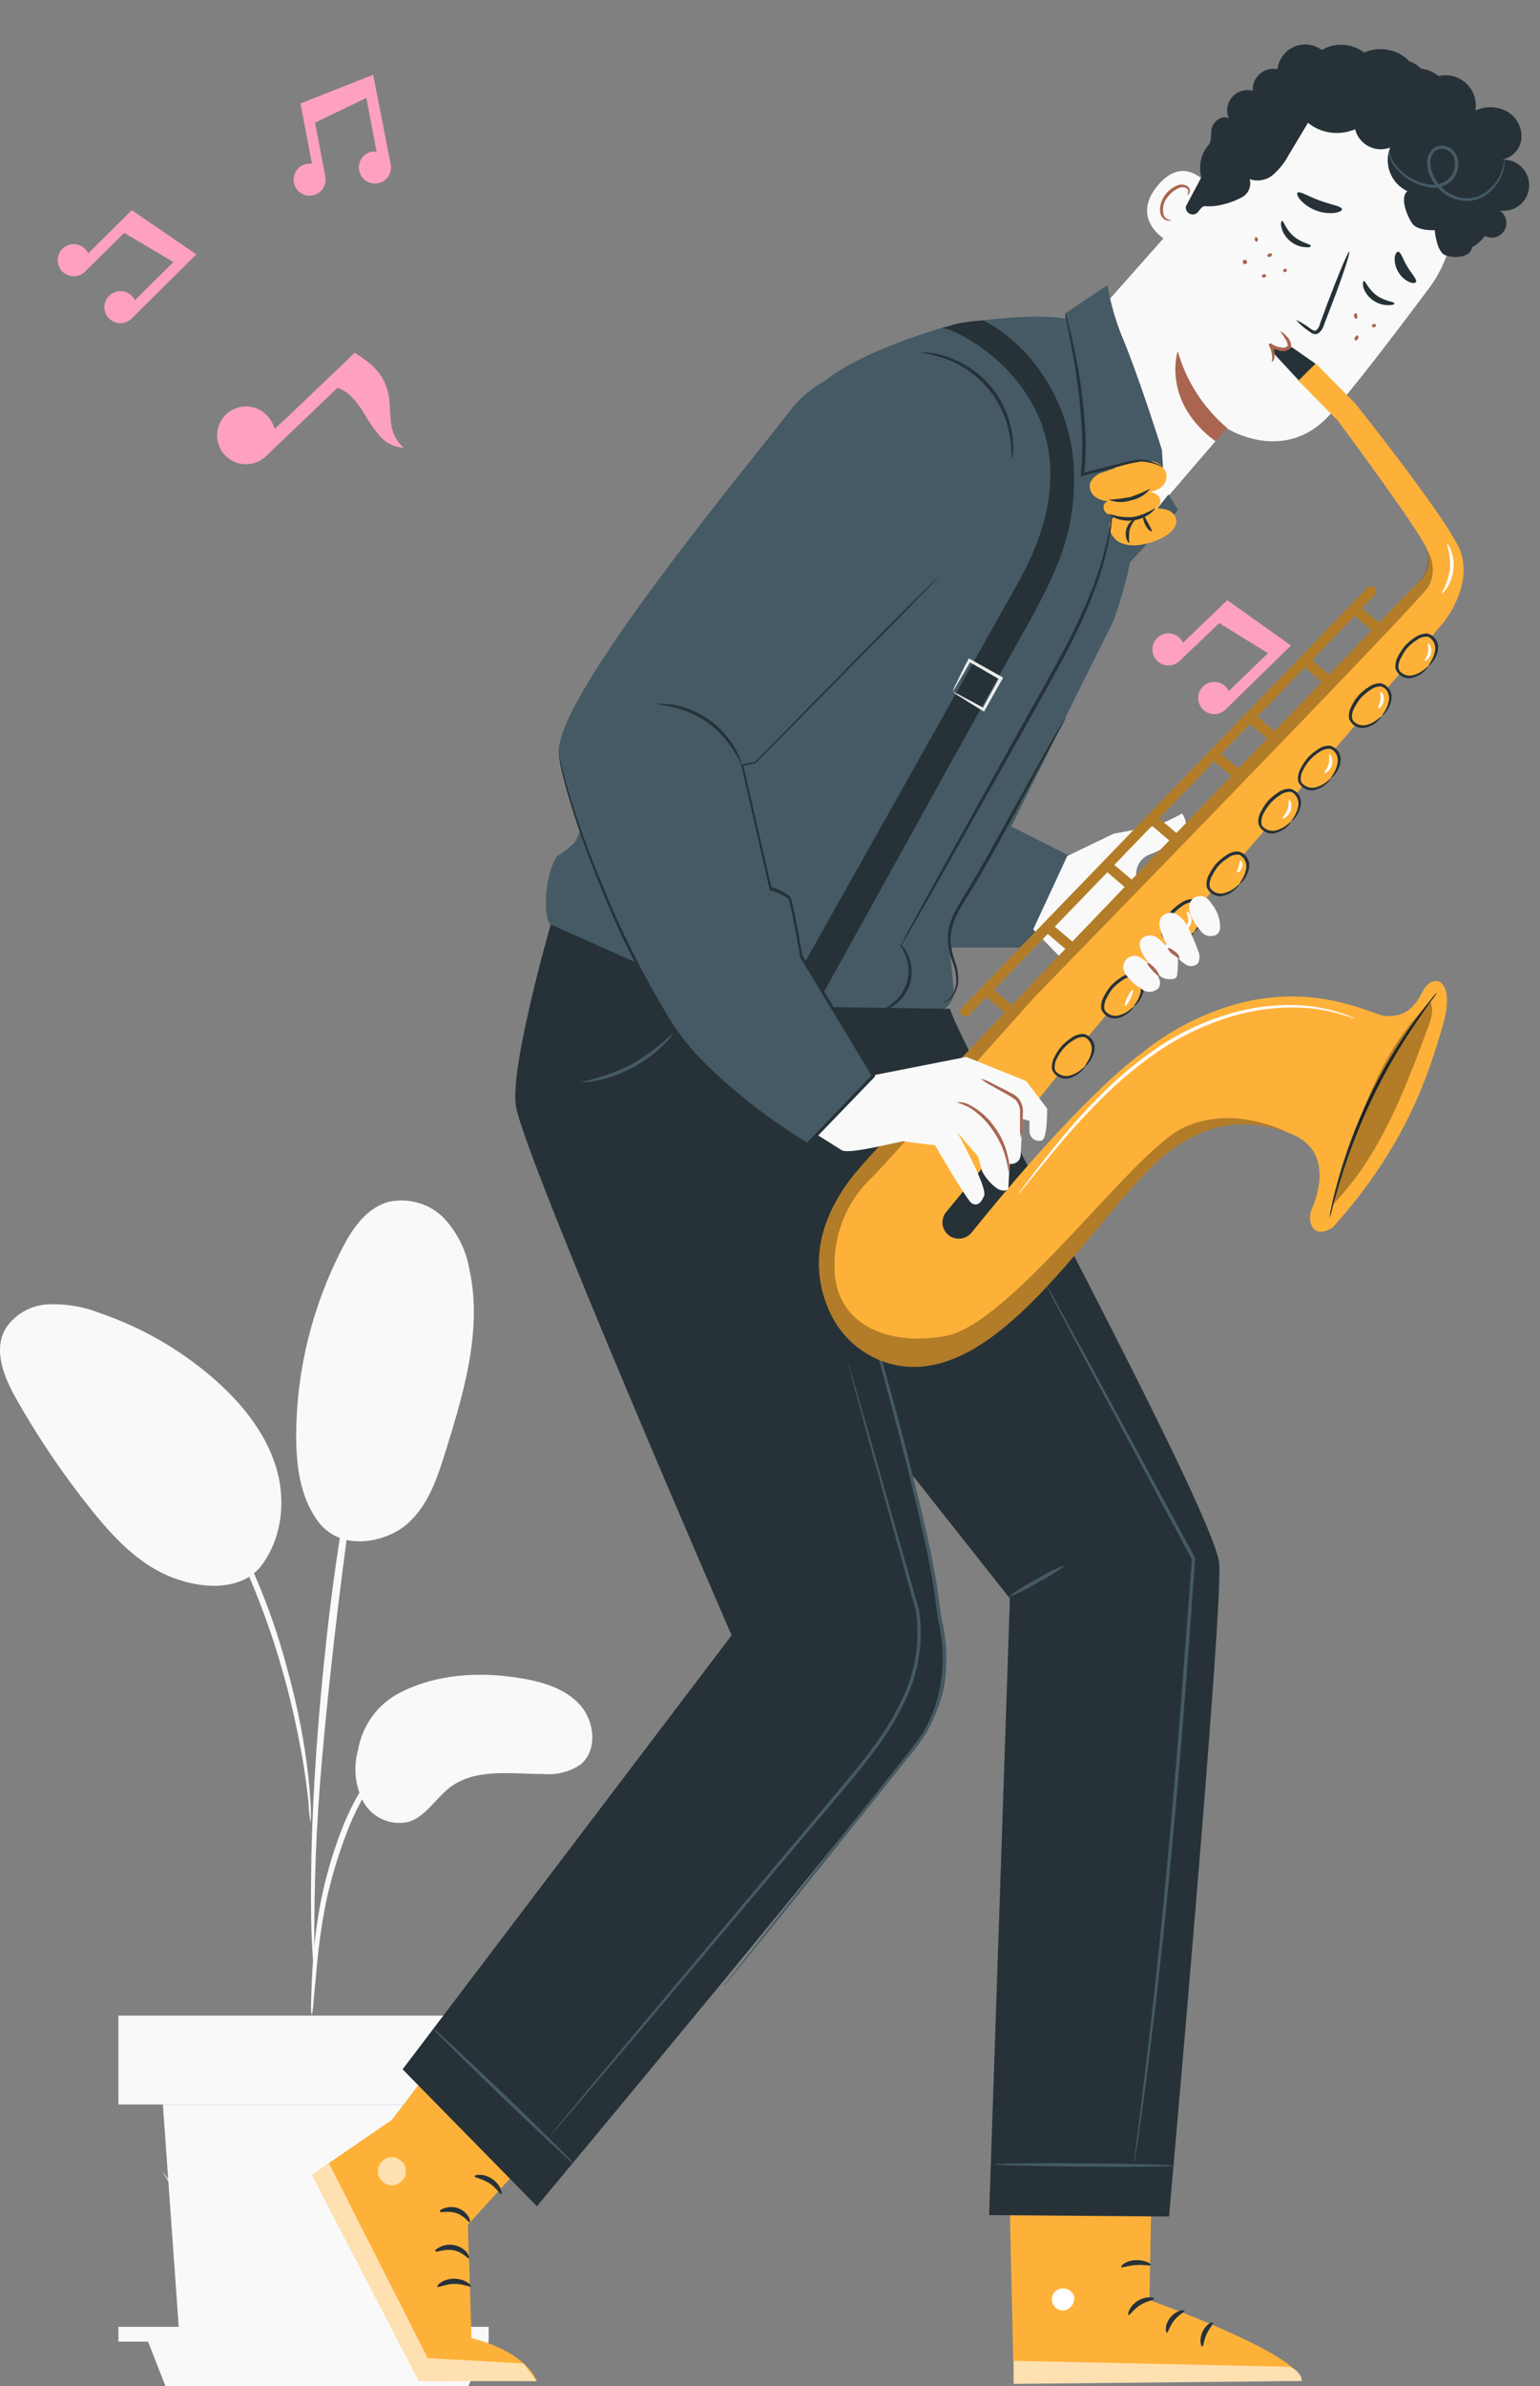 <svg width="104" height="161" viewBox="0 0 104 161" fill="none" xmlns="http://www.w3.org/2000/svg">
<rect x="0" y="0" width="104" height="161" fill="#808080" stroke="none"/>
<g id="Character">
<g id="musical-notes">
<path id="musical-note" d="M82.882 40.496L79.891 43.37C79.796 43.161 79.637 42.988 79.436 42.876C79.236 42.763 79.005 42.717 78.777 42.745C78.549 42.773 78.335 42.872 78.168 43.029C78 43.186 77.886 43.392 77.844 43.618C77.801 43.843 77.831 44.077 77.93 44.284C78.028 44.492 78.19 44.662 78.392 44.772C78.595 44.881 78.826 44.923 79.054 44.891C79.281 44.86 79.493 44.757 79.658 44.598L82.337 42.043L85.631 44.075L82.975 46.637C82.926 46.523 82.857 46.418 82.771 46.328C82.62 46.176 82.427 46.073 82.216 46.031C82.006 45.989 81.788 46.01 81.589 46.091C81.391 46.173 81.221 46.311 81.101 46.489C80.981 46.667 80.917 46.877 80.916 47.091C80.915 47.306 80.977 47.516 81.095 47.695C81.213 47.874 81.382 48.014 81.579 48.097C81.777 48.181 81.995 48.204 82.206 48.164C82.417 48.124 82.611 48.022 82.764 47.872L87.183 43.554L82.882 40.496Z" fill="#FEA1BF"/>
<path id="musical-note_2" d="M20.292 6.983L21.068 11.056C20.946 11.034 20.822 11.036 20.701 11.06C20.491 11.101 20.298 11.204 20.146 11.354C19.995 11.505 19.891 11.698 19.849 11.907C19.807 12.117 19.827 12.335 19.909 12.532C19.99 12.73 20.128 12.9 20.305 13.019C20.482 13.139 20.691 13.203 20.905 13.204C21.119 13.205 21.328 13.142 21.507 13.024C21.685 12.906 21.825 12.738 21.907 12.541C21.99 12.344 22.013 12.126 21.972 11.916L21.276 8.279L24.74 6.605L25.431 10.241C25.308 10.221 25.183 10.222 25.06 10.244C24.853 10.295 24.666 10.405 24.521 10.562C24.377 10.719 24.282 10.914 24.247 11.124C24.213 11.335 24.242 11.55 24.329 11.744C24.416 11.939 24.559 12.103 24.739 12.217C24.919 12.331 25.128 12.39 25.341 12.386C25.554 12.382 25.761 12.315 25.936 12.194C26.112 12.073 26.248 11.904 26.328 11.707C26.408 11.509 26.428 11.292 26.386 11.084L25.201 5.045L20.292 6.983Z" fill="#FEA1BF"/>
<path id="musical-note_3" d="M8.905 14.182L5.956 17.095C5.858 16.887 5.696 16.716 5.494 16.606C5.292 16.497 5.06 16.454 4.832 16.485C4.604 16.516 4.393 16.619 4.227 16.778C4.061 16.937 3.951 17.145 3.912 17.372C3.872 17.598 3.906 17.831 4.008 18.037C4.11 18.243 4.275 18.412 4.479 18.518C4.683 18.624 4.915 18.662 5.142 18.627C5.369 18.592 5.58 18.486 5.742 18.323L8.389 15.714L11.713 17.683L9.106 20.261C9.055 20.148 8.983 20.046 8.895 19.959C8.744 19.808 8.551 19.705 8.342 19.663C8.132 19.621 7.915 19.642 7.717 19.724C7.52 19.805 7.351 19.944 7.231 20.121C7.112 20.299 7.048 20.507 7.048 20.721C7.047 20.935 7.11 21.144 7.228 21.322C7.346 21.5 7.514 21.64 7.711 21.722C7.908 21.805 8.126 21.828 8.335 21.787C8.545 21.746 8.738 21.645 8.89 21.494L13.255 17.163L8.905 14.182Z" fill="#FEA1BF"/>
<path id="musical-note_4" d="M71.59 30.854C71.873 30.637 72.199 30.482 72.546 30.4C73.007 30.297 73.479 30.256 73.95 30.28C74.581 30.322 75.214 30.303 75.841 30.223C76.158 30.182 76.463 30.077 76.737 29.913C77.011 29.749 77.249 29.53 77.435 29.271C77.079 29.38 76.704 29.407 76.337 29.348C75.46 29.208 74.657 28.502 73.788 28.169C72.554 27.7 71.481 27.971 70.218 28.58C70.454 29.714 70.658 30.857 70.873 31.995C71.047 32.883 71.218 33.775 71.385 34.671C71.403 34.755 71.589 35.892 71.589 35.892C71.249 35.8 70.894 35.786 70.548 35.851C70.169 35.924 69.821 36.108 69.546 36.38C69.272 36.651 69.085 36.998 69.007 37.376C68.93 37.754 68.967 38.147 69.113 38.504C69.259 38.861 69.507 39.167 69.827 39.383C70.147 39.599 70.524 39.715 70.91 39.717C71.296 39.719 71.673 39.606 71.995 39.393C72.317 39.18 72.568 38.877 72.718 38.521C72.867 38.165 72.907 37.773 72.834 37.394L71.59 30.854Z" fill="#FEA1BF"/>
<path id="musical-note_5" d="M22.79 26.168C23.125 26.285 23.431 26.473 23.686 26.719C24.024 27.054 24.316 27.431 24.555 27.842C24.861 28.393 25.221 28.913 25.628 29.395C25.831 29.638 26.082 29.837 26.366 29.979C26.649 30.121 26.958 30.203 27.275 30.221C26.992 29.979 26.768 29.677 26.617 29.337C26.261 28.53 26.413 27.448 26.229 26.579C25.956 25.286 25.144 24.533 23.949 23.803C23.123 24.612 22.273 25.407 21.436 26.207C20.776 26.834 20.12 27.462 19.466 28.092L18.55 28.924C18.44 28.589 18.259 28.282 18.02 28.023C17.752 27.744 17.409 27.552 17.032 27.469C16.655 27.386 16.262 27.416 15.903 27.557C15.543 27.697 15.233 27.941 15.013 28.258C14.792 28.574 14.67 28.949 14.662 29.335C14.655 29.72 14.761 30.1 14.969 30.425C15.177 30.75 15.477 31.006 15.83 31.161C16.183 31.316 16.575 31.362 16.955 31.294C17.335 31.227 17.686 31.048 17.964 30.78L22.79 26.168Z" fill="#FEA1BF"/>
</g>
<path id="Vector" d="M73.749 21.509L72.453 28.668L73.027 35.788L77.931 34.609L80.601 31.489L82.843 28.897C82.843 28.897 86.732 31.381 89.791 27.998C91.268 26.365 94.033 22.753 96.5 19.457C97.78 17.747 98.368 15.618 98.149 13.494C97.93 11.37 96.918 9.407 95.316 7.995L94.988 7.701C91.246 4.772 86.671 6.314 83.846 10.133L73.745 21.526" fill="#F9F9F9"/>
<path id="Vector_2" d="M82.874 28.88C81.272 27.52 80.109 25.716 79.534 23.695C79.534 23.695 78.415 27.082 82.1 29.787L82.874 28.88Z" fill="#AA6550"/>
<path id="Vector_3" d="M92.098 18.964C92.214 18.938 92.404 19.522 92.962 19.928C93.519 20.334 94.154 20.36 94.167 20.459C94.18 20.558 94.02 20.589 93.735 20.589C93.365 20.589 93.005 20.471 92.707 20.252C92.406 20.041 92.183 19.737 92.072 19.388C92.016 19.146 92.046 18.973 92.098 18.964Z" fill="#263238"/>
<path id="Vector_4" d="M86.576 14.903C86.693 14.903 86.831 15.491 87.367 15.944C87.903 16.398 88.516 16.467 88.52 16.579C88.525 16.692 88.361 16.696 88.088 16.674C87.721 16.638 87.375 16.487 87.099 16.242C86.821 16.007 86.624 15.689 86.537 15.335C86.477 15.072 86.524 14.907 86.576 14.903Z" fill="#263238"/>
<path id="Vector_5" d="M87.514 21.582C87.861 21.739 88.189 21.936 88.49 22.17C88.637 22.274 88.788 22.36 88.892 22.287C89.026 22.159 89.116 21.993 89.151 21.811L89.657 20.438C90.391 18.498 91.043 16.951 91.121 16.981C91.199 17.012 90.689 18.61 89.937 20.55C89.756 21.025 89.579 21.479 89.415 21.911C89.355 22.147 89.215 22.355 89.017 22.498C88.956 22.529 88.889 22.546 88.821 22.546C88.752 22.546 88.685 22.529 88.624 22.498C88.533 22.451 88.448 22.395 88.369 22.33C88.054 22.117 87.767 21.866 87.514 21.582Z" fill="#263238"/>
<path id="Vector_6" d="M87.626 13.002C87.773 12.864 88.361 13.257 89.138 13.538C89.916 13.819 90.611 13.918 90.633 14.117C90.633 14.212 90.456 14.32 90.132 14.367C89.712 14.413 89.287 14.358 88.892 14.207C88.493 14.063 88.133 13.826 87.842 13.516C87.626 13.274 87.557 13.071 87.626 13.002Z" fill="#263238"/>
<path id="Vector_7" d="M94.413 16.985C94.617 16.985 94.737 17.5 95.04 17.992C95.342 18.485 95.705 18.856 95.627 19.025C95.584 19.111 95.407 19.128 95.165 19.025C94.855 18.883 94.598 18.647 94.431 18.351C94.253 18.06 94.169 17.723 94.189 17.383C94.219 17.132 94.323 16.985 94.413 16.985Z" fill="#263238"/>
<path id="Vector_8" d="M81.893 12.894C81.858 12.821 80.165 10.129 78.173 12.531C76.181 14.933 79.007 16.419 79.067 16.368C79.128 16.316 81.893 12.894 81.893 12.894Z" fill="#F9F9F9"/>
<path id="Vector_9" d="M79.089 14.851C79.089 14.851 79.02 14.851 78.925 14.821C78.79 14.781 78.676 14.691 78.605 14.57C78.531 14.344 78.519 14.101 78.57 13.868C78.621 13.635 78.733 13.419 78.894 13.244C79.058 13.031 79.268 12.858 79.508 12.739C79.593 12.683 79.689 12.649 79.79 12.638C79.891 12.627 79.993 12.641 80.087 12.678C80.145 12.706 80.192 12.753 80.219 12.811C80.247 12.869 80.253 12.935 80.238 12.998C80.216 13.093 80.16 13.127 80.169 13.14C80.178 13.153 80.255 13.14 80.32 13.028C80.354 12.957 80.364 12.876 80.346 12.799C80.323 12.695 80.259 12.605 80.169 12.548C80.055 12.485 79.926 12.451 79.795 12.451C79.665 12.451 79.536 12.485 79.421 12.548C79.147 12.674 78.907 12.863 78.722 13.101C78.337 13.598 78.212 14.255 78.475 14.644C78.524 14.715 78.588 14.775 78.663 14.819C78.737 14.862 78.821 14.888 78.907 14.894C79.033 14.907 79.093 14.864 79.089 14.851Z" fill="#AA6550"/>
<path id="Vector_10" d="M101.14 12.458C101.067 12.147 100.895 11.869 100.649 11.665C100.403 11.462 100.098 11.344 99.779 11.33C99.926 11.15 100.027 10.937 100.074 10.71C100.122 10.482 100.114 10.247 100.053 10.023C99.991 9.799 99.877 9.593 99.719 9.422C99.562 9.251 99.367 9.12 99.149 9.04C99.347 8.842 99.472 8.582 99.502 8.302C99.533 8.023 99.467 7.742 99.315 7.506C99.164 7.269 98.937 7.092 98.671 7.002C98.404 6.913 98.116 6.917 97.853 7.014C97.894 6.699 97.864 6.378 97.765 6.076C97.666 5.774 97.5 5.499 97.279 5.269C97.059 5.04 96.79 4.864 96.492 4.753C96.194 4.642 95.875 4.6 95.558 4.629C95.218 4.062 94.682 3.638 94.05 3.438C93.419 3.239 92.737 3.276 92.132 3.545C91.724 3.236 91.234 3.055 90.724 3.024C90.213 2.994 89.705 3.114 89.263 3.372C88.998 3.175 88.686 3.051 88.358 3.012C88.029 2.974 87.697 3.024 87.394 3.155C87.09 3.286 86.827 3.496 86.631 3.761C86.434 4.027 86.311 4.34 86.274 4.668C86.063 4.625 85.846 4.631 85.638 4.686C85.43 4.741 85.238 4.843 85.076 4.984C84.914 5.125 84.787 5.302 84.705 5.501C84.623 5.699 84.587 5.914 84.602 6.128C84.352 6.06 84.088 6.064 83.841 6.139C83.593 6.215 83.372 6.36 83.204 6.556C83.035 6.753 82.926 6.993 82.889 7.249C82.852 7.506 82.889 7.767 82.995 8.003C82.614 7.744 82.074 8.077 81.884 8.5C81.694 8.924 81.91 9.537 81.564 9.844C81.33 10.136 81.168 10.481 81.093 10.848C81.018 11.215 81.032 11.595 81.132 11.957L80.087 13.922C80.068 14.027 80.086 14.134 80.136 14.227C80.187 14.32 80.267 14.393 80.365 14.434C80.462 14.475 80.57 14.482 80.672 14.453C80.774 14.425 80.863 14.363 80.925 14.277C81.072 14.078 81.21 13.914 81.357 13.909C81.728 13.941 82.101 13.913 82.463 13.827C82.969 13.718 83.456 13.538 83.91 13.292C84.111 13.171 84.267 12.989 84.355 12.772C84.443 12.556 84.458 12.316 84.399 12.091C84.668 12.183 84.956 12.203 85.235 12.148C85.514 12.093 85.774 11.966 85.989 11.779C86.414 11.402 86.768 10.951 87.034 10.449L88.33 8.288C88.772 8.643 89.302 8.87 89.862 8.946C90.423 9.022 90.994 8.944 91.514 8.721C91.576 8.965 91.688 9.194 91.844 9.392C91.999 9.589 92.195 9.752 92.419 9.869C92.642 9.986 92.887 10.054 93.139 10.069C93.39 10.084 93.642 10.045 93.878 9.956C93.662 10.504 93.663 11.113 93.879 11.66C94.096 12.207 94.512 12.651 95.044 12.903C94.526 13.305 94.997 14.523 95.36 15.063C95.722 15.603 96.889 15.53 96.889 15.53C96.889 15.53 97.006 17.007 97.611 17.223C98.215 17.439 99.296 17.396 99.416 16.679C99.816 16.451 100.156 16.133 100.41 15.75C100.568 15.487 100.647 15.184 100.637 14.877C100.627 14.571 100.529 14.274 100.354 14.022C100.637 13.882 100.867 13.653 101.008 13.371C101.15 13.089 101.197 12.768 101.14 12.458Z" fill="#263238"/>
<path id="Vector_11" d="M84.882 16.303C84.826 16.329 84.744 16.273 84.731 16.169C84.718 16.065 84.783 15.988 84.844 16C84.873 16.012 84.899 16.03 84.918 16.055C84.937 16.08 84.95 16.109 84.954 16.14C84.958 16.171 84.953 16.203 84.941 16.231C84.928 16.26 84.908 16.285 84.882 16.303Z" fill="#AA6550"/>
<path id="Vector_12" d="M85.898 17.137C85.928 17.193 85.898 17.271 85.799 17.314C85.767 17.336 85.73 17.345 85.692 17.34C85.654 17.336 85.62 17.317 85.595 17.288C85.57 17.236 85.595 17.154 85.699 17.115C85.803 17.076 85.872 17.081 85.898 17.137Z" fill="#AA6550"/>
<path id="Vector_13" d="M86.883 18.161C86.901 18.188 86.908 18.222 86.901 18.254C86.895 18.287 86.876 18.315 86.848 18.334C86.825 18.356 86.794 18.368 86.762 18.368C86.73 18.368 86.699 18.356 86.675 18.334C86.667 18.32 86.66 18.305 86.657 18.29C86.654 18.274 86.654 18.258 86.658 18.242C86.661 18.226 86.667 18.212 86.676 18.198C86.685 18.185 86.697 18.174 86.71 18.165C86.733 18.142 86.763 18.129 86.796 18.128C86.828 18.128 86.859 18.139 86.883 18.161Z" fill="#AA6550"/>
<path id="Vector_14" d="M84.105 17.819C84.075 17.827 84.044 17.824 84.016 17.813C83.987 17.802 83.963 17.782 83.947 17.756C83.93 17.73 83.922 17.7 83.924 17.669C83.925 17.639 83.936 17.61 83.955 17.586C83.974 17.562 84 17.544 84.029 17.536C84.058 17.527 84.09 17.528 84.118 17.538C84.147 17.548 84.172 17.567 84.19 17.591C84.208 17.616 84.217 17.646 84.217 17.677C84.22 17.71 84.21 17.744 84.189 17.77C84.168 17.796 84.138 17.814 84.105 17.819Z" fill="#AA6550"/>
<path id="Vector_15" d="M85.509 18.593C85.509 18.653 85.466 18.709 85.375 18.722C85.284 18.735 85.215 18.692 85.215 18.627C85.22 18.594 85.236 18.563 85.26 18.539C85.284 18.516 85.316 18.501 85.349 18.498C85.383 18.493 85.417 18.499 85.446 18.517C85.475 18.534 85.497 18.561 85.509 18.593Z" fill="#AA6550"/>
<path id="Vector_16" d="M91.592 21.518C91.532 21.518 91.454 21.457 91.441 21.336C91.428 21.215 91.493 21.12 91.553 21.129C91.614 21.137 91.657 21.22 91.666 21.315C91.674 21.41 91.648 21.5 91.592 21.518Z" fill="#AA6550"/>
<path id="Vector_17" d="M92.918 21.911C92.953 21.963 92.918 22.036 92.828 22.071C92.737 22.105 92.664 22.071 92.646 22.027C92.64 21.994 92.646 21.96 92.662 21.931C92.679 21.902 92.706 21.879 92.737 21.868C92.767 21.852 92.802 21.848 92.836 21.855C92.869 21.863 92.898 21.883 92.918 21.911Z" fill="#AA6550"/>
<path id="Vector_18" d="M91.514 22.965C91.458 22.943 91.454 22.844 91.514 22.749C91.575 22.654 91.653 22.606 91.704 22.641C91.729 22.672 91.743 22.711 91.743 22.751C91.743 22.791 91.729 22.83 91.704 22.861C91.661 22.943 91.579 22.991 91.514 22.965Z" fill="#AA6550"/>
<path id="Vector_19" d="M95.04 4.098C95.374 4.178 95.68 4.349 95.923 4.593C96.166 4.836 96.338 5.141 96.418 5.476C96.745 5.234 97.136 5.096 97.542 5.079C97.948 5.062 98.35 5.167 98.696 5.381C99.041 5.594 99.316 5.906 99.482 6.276C99.649 6.647 99.702 7.059 99.632 7.459C99.973 7.3 100.346 7.224 100.721 7.236C101.097 7.249 101.464 7.351 101.793 7.532C102.116 7.721 102.378 8 102.546 8.334C102.715 8.668 102.783 9.044 102.743 9.416C102.686 9.785 102.504 10.123 102.228 10.374C101.953 10.626 101.599 10.775 101.227 10.799C101.475 10.753 101.73 10.762 101.974 10.825C102.218 10.888 102.445 11.003 102.64 11.164C102.835 11.324 102.992 11.525 103.101 11.752C103.21 11.98 103.267 12.228 103.27 12.48C103.272 12.732 103.22 12.982 103.116 13.212C103.011 13.441 102.858 13.645 102.667 13.81C102.475 13.974 102.25 14.094 102.008 14.162C101.765 14.23 101.51 14.244 101.261 14.203C101.376 14.273 101.475 14.366 101.552 14.476C101.629 14.585 101.684 14.71 101.712 14.841C101.739 14.972 101.74 15.108 101.714 15.239C101.688 15.371 101.635 15.496 101.559 15.607C101.483 15.717 101.385 15.811 101.272 15.883C101.159 15.954 101.032 16.002 100.899 16.023C100.767 16.044 100.631 16.038 100.501 16.006C100.371 15.973 100.249 15.914 100.142 15.832C99.831 16.467 98.846 16.445 98.323 15.957C97.801 15.469 97.654 14.726 97.52 14.03" fill="#263238"/>
<path id="Vector_20" d="M101.624 10.742C101.63 10.804 101.63 10.867 101.624 10.928C101.614 11.105 101.588 11.28 101.546 11.451C101.375 12.091 100.999 12.657 100.475 13.063C100.109 13.348 99.667 13.519 99.205 13.555C98.672 13.583 98.144 13.445 97.693 13.162C97.196 12.854 96.806 12.402 96.574 11.866C96.445 11.579 96.38 11.268 96.383 10.954C96.38 10.784 96.412 10.615 96.477 10.458C96.543 10.301 96.64 10.16 96.764 10.043C96.899 9.934 97.061 9.863 97.232 9.837C97.404 9.811 97.579 9.832 97.74 9.896C97.895 9.953 98.036 10.045 98.15 10.165C98.265 10.285 98.351 10.429 98.401 10.587C98.497 10.876 98.507 11.186 98.43 11.48C98.354 11.775 98.194 12.041 97.969 12.246C97.764 12.423 97.521 12.55 97.258 12.617C96.996 12.684 96.722 12.691 96.457 12.635C96.01 12.545 95.582 12.38 95.191 12.147C95.022 12.044 94.864 11.924 94.72 11.788C94.582 11.663 94.457 11.546 94.344 11.425C94.14 11.226 93.982 10.984 93.882 10.717C93.827 10.545 93.808 10.364 93.826 10.185C93.828 10.122 93.843 10.061 93.869 10.004C93.861 10.235 93.893 10.466 93.964 10.686C94.267 11.238 94.715 11.697 95.26 12.013C95.64 12.22 96.049 12.365 96.474 12.445C96.711 12.49 96.955 12.48 97.188 12.418C97.421 12.355 97.636 12.24 97.818 12.082C98.009 11.903 98.145 11.674 98.21 11.42C98.275 11.167 98.266 10.9 98.185 10.652C98.145 10.525 98.076 10.409 97.984 10.313C97.892 10.217 97.779 10.144 97.654 10.099C97.529 10.048 97.394 10.031 97.261 10.05C97.128 10.069 97.003 10.123 96.898 10.207C96.799 10.303 96.722 10.419 96.671 10.547C96.62 10.675 96.595 10.812 96.6 10.95C96.597 11.232 96.654 11.512 96.768 11.771C96.979 12.273 97.337 12.7 97.796 12.993C98.209 13.262 98.695 13.396 99.188 13.378C99.615 13.351 100.026 13.201 100.371 12.946C100.88 12.569 101.258 12.041 101.451 11.438C101.598 10.997 101.598 10.742 101.624 10.742Z" fill="#455A64"/>
<path id="Vector_21" d="M64.732 53.973L72.288 57.779L69.402 63.931H61.306L62.472 57.2L64.732 53.973Z" fill="#455A64"/>
<path id="Vector_22" d="M76.129 38.143L79.56 34.41L78.912 33.364L76.393 36.492L76.129 38.143Z" fill="#455A64"/>
<path id="Vector_23" d="M26.989 114.221C29.472 112.942 32.389 112.774 35.139 113.231C36.617 113.475 38.16 113.916 39.165 115.031C40.17 116.146 40.366 118.099 39.208 119.056C38.461 119.559 37.562 119.786 36.666 119.698C34.492 119.698 32.123 119.295 30.401 120.59C29.417 121.335 28.771 122.564 27.586 122.929C26.999 123.064 26.383 123.005 25.832 122.76C25.281 122.515 24.825 122.097 24.533 121.569C23.974 120.487 23.849 119.231 24.185 118.061C24.325 117.247 24.65 116.477 25.137 115.811C25.623 115.145 26.257 114.601 26.989 114.221Z" fill="#F9F9F9"/>
<path id="Vector_24" d="M21.484 102.665C23.058 104.76 26.117 104.064 27.539 102.791C28.961 101.518 29.553 99.648 30.101 97.903C31.348 93.88 32.606 89.658 31.681 85.562C31.459 84.32 30.873 83.158 29.988 82.204C29.539 81.734 28.965 81.382 28.323 81.184C27.681 80.985 26.994 80.947 26.331 81.073C24.785 81.45 23.826 82.854 23.132 84.189C21.091 88.131 20.021 92.446 20 96.819C20 98.852 20.248 101.01 21.49 102.665" fill="#F9F9F9"/>
<path id="Vector_25" d="M17.407 105.938C19.032 104.059 19.363 101.31 18.631 98.955C17.9 96.599 16.248 94.589 14.347 92.95C12.112 91.023 9.508 89.537 6.684 88.574C5.589 88.149 4.412 87.956 3.234 88.008C2.645 88.041 2.073 88.213 1.569 88.508C1.065 88.804 0.643 89.215 0.341 89.704C-0.466 91.191 0.303 92.992 1.143 94.468C2.615 97.062 4.297 99.539 6.174 101.876C7.686 103.76 9.424 105.613 11.71 106.467C13.995 107.32 16.4 107.215 17.624 105.671" fill="#F9F9F9"/>
<path id="Vector_26" d="M21.047 136C21.122 135.676 21.166 135.345 21.179 135.012C21.247 134.298 21.331 133.375 21.431 132.317C21.559 130.989 21.754 129.668 22.015 128.361C22.357 126.768 22.822 125.206 23.403 123.69C23.972 122.176 24.746 120.754 25.701 119.467C26.475 118.417 27.467 117.561 28.603 116.962C29.372 116.564 30.198 116.296 31.048 116.171C31.369 116.157 31.688 116.11 32 116.029C31.679 115.99 31.354 115.99 31.032 116.029C30.15 116.098 29.286 116.331 28.482 116.717C27.287 117.303 26.238 118.168 25.417 119.243C24.422 120.55 23.62 122.003 23.035 123.554C22.447 125.092 21.988 126.681 21.663 128.301C21.411 129.624 21.235 130.961 21.137 132.306C21.058 133.452 21.026 134.379 21.011 135.034C20.989 135.357 21.001 135.68 21.047 136Z" fill="#F9F9F9"/>
<path id="Vector_27" d="M21.224 133C21.238 132.853 21.238 132.705 21.224 132.558C21.224 132.226 21.224 131.805 21.224 131.295C21.224 130.195 21.224 128.606 21.281 126.648C21.375 122.722 21.709 118.502 22.355 112.55C22.971 106.951 23.789 100.446 24.66 96.204C24.842 95.241 25.03 94.373 25.181 93.615C25.333 92.858 25.494 92.194 25.63 91.668C25.765 91.142 25.849 90.758 25.922 90.437C25.966 90.295 25.992 90.148 26 90C25.935 90.133 25.884 90.272 25.849 90.416L25.484 91.626C25.322 92.152 25.155 92.805 24.962 93.563C24.769 94.32 24.561 95.184 24.358 96.147C23.294 101.152 22.499 106.211 21.975 111.303C21.328 117.265 21.036 122.696 21.01 126.632C20.984 128.595 21.01 130.19 21.078 131.284C21.109 131.811 21.135 132.221 21.156 132.553C21.158 132.704 21.181 132.855 21.224 133Z" fill="#F9F9F9"/>
<path id="Vector_28" d="M20.975 123C21.008 122.55 21.008 122.098 20.975 121.649C20.901 120.42 20.766 119.196 20.571 117.982C20.284 116.182 19.896 114.401 19.41 112.646C18.842 110.489 18.113 108.38 17.231 106.336C15.727 102.555 13.561 99.088 10.84 96.107C10.369 95.598 9.867 95.12 9.339 94.674C9.107 94.475 8.903 94.276 8.698 94.136L8.105 93.748C7.756 93.471 7.387 93.22 7.002 93C6.939 93.086 8.577 94.077 10.641 96.327C13.267 99.328 15.374 102.766 16.874 106.492C17.743 108.526 18.48 110.616 19.079 112.749C19.647 114.709 20.025 116.518 20.314 118.03C20.602 119.543 20.744 120.798 20.839 121.659C20.851 122.109 20.897 122.557 20.975 123Z" fill="#F9F9F9"/>
<path id="Vector_29" d="M11 142L12.069 157H30.931L32 142H11Z" fill="#F9F9F9"/>
<path id="Vector_30" d="M35 136H8V142H35V136Z" fill="#F9F9F9"/>
<path id="Vector_31" d="M8 157V158H9.193H33V157H8Z" fill="#F9F9F9"/>
<path id="Vector_32" d="M11.176 161L10 158H33L31.627 161H11.176Z" fill="#F9F9F9"/>
<path id="Vector_33" d="M32 146.979C32 146.979 32 147.026 31.911 147.11C31.823 147.194 31.734 147.325 31.617 147.478L30.508 148.848L30.458 148.911L30.408 148.848L27.634 145.199H27.794L25.054 148.874L24.965 148.989L24.87 148.884L21.564 145.21H21.752L21.575 145.425L18.673 148.884L18.579 149L18.485 148.879C17.497 147.562 16.576 146.323 15.744 145.205H15.899C14.545 146.659 13.402 147.898 12.52 148.848L12.459 148.911L12.415 148.837C11.965 148.134 11.61 147.567 11.355 147.157L11.083 146.706C11.047 146.658 11.019 146.605 11 146.548C11 146.548 11.044 146.596 11.111 146.69L11.416 147.121C11.682 147.525 12.06 148.081 12.526 148.774H12.42L15.749 145.1L15.832 145.005L15.905 145.105L18.679 148.779H18.49L21.392 145.325L21.575 145.11L21.664 145L21.764 145.11L25.009 148.785H24.826L27.6 145.11L27.683 145.005L27.761 145.11L30.491 148.785H30.386L31.551 147.436L31.867 147.089C31.956 147.016 31.994 146.974 32 146.979Z" fill="#F9F9F9"/>
<path id="Vector_34" d="M76.415 35.754C76.008 34.129 72.833 22.002 72.833 22.002C72.833 22.002 72.945 20.705 64.819 21.807C64.274 21.881 57.366 23.803 55.128 26.24C53.002 28.56 40.17 53.912 38.831 56.824C38.505 57.158 38.138 57.448 37.738 57.688C37.505 57.723 36.93 59.019 36.874 60.596C36.818 62.173 37.176 62.376 37.176 62.376C37.176 62.376 50.691 69.695 60.04 68.982C60.04 68.982 64.361 69.021 64.417 66.938L64.153 64.091L75.209 41.863C75.209 41.863 76.825 37.382 76.415 35.754Z" fill="#455A64"/>
<path id="Vector_35" d="M71.96 21.129L74.79 19.241C75.011 20.536 75.384 21.8 75.9 23.008C76.989 25.665 78.467 30.353 78.467 30.353L78.544 31.576L77.503 31.144C77.27 31.04 77.007 31.018 76.76 31.083L73.114 32.051C73.114 32.051 72.924 25.916 72.172 23.483C71.913 22.727 71.84 21.919 71.96 21.129Z" fill="#455A64"/>
<path id="Vector_36" d="M79.417 34.971C79.371 34.839 79.294 34.72 79.194 34.622C79.094 34.525 78.972 34.452 78.838 34.41C78.569 34.329 78.289 34.291 78.009 34.297C78.088 34.273 78.16 34.229 78.219 34.17C78.278 34.111 78.321 34.039 78.346 33.959C78.371 33.88 78.376 33.795 78.361 33.714C78.345 33.632 78.311 33.555 78.259 33.49C78.141 33.367 77.993 33.277 77.829 33.229C77.665 33.181 77.492 33.177 77.326 33.217C77.685 33.22 78.037 33.121 78.341 32.932C78.492 32.836 78.613 32.699 78.69 32.537C78.766 32.374 78.795 32.194 78.773 32.016C78.718 31.767 78.582 31.543 78.385 31.38C78.189 31.216 77.944 31.123 77.689 31.113C76.125 31.049 75.762 31.442 74.561 31.848C74.362 31.89 74.175 31.975 74.013 32.098C73.852 32.22 73.718 32.377 73.624 32.556C73.575 32.736 73.582 32.927 73.646 33.103C73.709 33.278 73.825 33.43 73.978 33.537C74.232 33.713 74.533 33.809 74.842 33.814C74.767 33.833 74.698 33.872 74.644 33.927C74.589 33.981 74.55 34.05 74.531 34.125C74.513 34.231 74.528 34.34 74.573 34.437C74.619 34.534 74.693 34.615 74.786 34.669C74.879 34.721 74.982 34.754 75.088 34.765C75.194 34.777 75.301 34.768 75.403 34.738C75.214 34.842 75.067 35.01 74.988 35.211C74.909 35.412 74.903 35.635 74.972 35.84C75.043 36.048 75.164 36.236 75.324 36.386C75.485 36.537 75.68 36.646 75.892 36.704C76.315 36.821 76.76 36.83 77.188 36.73C77.733 36.635 78.256 36.44 78.73 36.155C79.154 35.887 79.555 35.438 79.417 34.971Z" fill="#FEB139"/>
<path id="Vector_37" d="M77.689 32.971C77.364 33.379 76.905 33.658 76.393 33.757C75.896 33.929 75.354 33.914 74.868 33.714C75.359 33.689 75.849 33.63 76.332 33.537C76.796 33.378 77.25 33.189 77.689 32.971Z" fill="#263238"/>
<path id="Vector_38" d="M78.022 34.267C78.022 34.267 77.935 34.453 77.68 34.647C77.347 34.899 76.954 35.06 76.54 35.114C76.125 35.169 75.704 35.114 75.317 34.954C75.023 34.829 74.885 34.699 74.885 34.673C75.406 34.851 75.956 34.924 76.505 34.889C77.046 34.782 77.561 34.571 78.022 34.267Z" fill="#263238"/>
<path id="Vector_39" d="M76.263 36.639C76.237 36.639 76.16 36.574 76.095 36.414C76.014 36.199 76 35.964 76.056 35.74C76.11 35.516 76.232 35.314 76.406 35.162C76.54 35.045 76.644 35.015 76.661 35.041C76.678 35.066 76.384 35.347 76.276 35.792C76.243 36.073 76.239 36.357 76.263 36.639Z" fill="#263238"/>
<path id="Vector_40" d="M77.775 35.849C77.732 35.892 77.495 35.723 77.343 35.416C77.192 35.11 77.162 34.816 77.218 34.803C77.274 34.79 77.387 35.032 77.542 35.309C77.698 35.585 77.819 35.805 77.775 35.849Z" fill="#263238"/>
<path id="Vector_41" d="M70.094 24.823C69.124 23.488 67.864 22.39 66.408 21.613C64.248 21.777 64.361 22.01 63.557 22.136C64.291 21.928 75.546 27.221 68.78 39.27C61.902 51.519 54.328 64.977 54.328 64.977L54.825 65.802L55.581 67.046C55.581 67.046 66.901 46.585 69.312 42.308C71.722 38.03 72.431 35.779 72.53 32.742C72.64 29.902 71.781 27.11 70.094 24.823Z" fill="#263238"/>
<path id="Vector_42" d="M78.553 31.571C78.553 31.571 78.428 31.485 78.182 31.377C77.826 31.235 77.449 31.155 77.067 31.139C76.481 31.227 75.903 31.361 75.339 31.541L73.148 32.107L73.001 32.15V31.995C73.086 31.11 73.11 30.221 73.075 29.333C72.984 27.378 72.752 25.431 72.379 23.509L72.046 21.781C71.996 21.568 71.962 21.351 71.943 21.133C72.026 21.337 72.09 21.548 72.133 21.764C72.237 22.17 72.383 22.762 72.535 23.492C72.955 25.415 73.211 27.371 73.299 29.338C73.335 30.236 73.306 31.135 73.213 32.029L73.079 31.917L75.278 31.364L76.211 31.131C76.482 31.055 76.76 31.013 77.041 31.005C77.439 31.03 77.828 31.133 78.186 31.308C78.328 31.364 78.454 31.454 78.553 31.571Z" fill="#263238"/>
<path id="Vector_43" d="M71.96 48.425C71.943 48.497 71.913 48.566 71.874 48.628C71.792 48.784 71.697 48.97 71.576 49.194C71.299 49.709 70.928 50.404 70.478 51.251C69.545 52.979 68.275 55.398 66.793 58.021C66.426 58.678 66.05 59.317 65.683 59.922C65.315 60.527 64.931 61.093 64.646 61.672C64.359 62.204 64.201 62.796 64.183 63.4C64.222 63.928 64.332 64.448 64.512 64.947C64.665 65.374 64.731 65.828 64.706 66.282C64.673 66.627 64.546 66.957 64.339 67.236C64.208 67.412 64.027 67.543 63.82 67.612C63.748 67.638 63.672 67.648 63.596 67.643C63.868 67.574 64.108 67.41 64.27 67.18C64.454 66.91 64.561 66.595 64.581 66.269C64.591 65.834 64.516 65.4 64.361 64.994C64.163 64.483 64.041 63.946 63.998 63.4C64.004 62.765 64.163 62.142 64.46 61.581C64.745 60.985 65.134 60.41 65.497 59.805C65.86 59.2 66.227 58.565 66.599 57.909L70.344 51.177C70.828 50.313 71.208 49.626 71.511 49.151C71.64 48.931 71.753 48.754 71.839 48.607C71.874 48.543 71.915 48.482 71.96 48.425Z" fill="#263238"/>
<path id="Vector_44" d="M60.762 63.694C60.989 63.853 61.165 64.075 61.267 64.333C61.577 64.937 61.651 65.634 61.475 66.289C61.298 66.944 60.884 67.51 60.312 67.876C60.092 68.044 59.828 68.148 59.552 68.174C59.552 68.139 59.833 68.04 60.221 67.742C60.728 67.369 61.094 66.835 61.258 66.228C61.422 65.62 61.375 64.975 61.124 64.398C60.939 63.953 60.731 63.72 60.762 63.694Z" fill="#263238"/>
<path id="Vector_45" d="M75.097 34.898C75.1 35.009 75.093 35.121 75.075 35.231C75.054 35.447 75.019 35.762 74.941 36.168C74.734 37.316 74.428 38.444 74.025 39.538C73.422 41.156 72.708 42.729 71.887 44.248C70.975 45.976 69.912 47.82 68.823 49.782L63.172 59.792L61.444 62.817L60.956 63.646C60.905 63.744 60.844 63.837 60.775 63.923C60.814 63.82 60.862 63.72 60.917 63.625L61.349 62.786L63.021 59.732L68.616 49.674C69.709 47.712 70.776 45.859 71.692 44.148C72.511 42.641 73.233 41.082 73.853 39.482C74.263 38.398 74.59 37.285 74.829 36.151C74.92 35.754 74.967 35.438 75.002 35.222C75.024 35.111 75.056 35.003 75.097 34.898Z" fill="#263238"/>
<path id="Vector_46" d="M64.339 46.667C64.403 46.465 64.489 46.272 64.594 46.088C64.771 45.716 65.026 45.168 65.384 44.511L65.432 44.42L65.518 44.472L67.648 45.664L67.743 45.721L67.692 45.816L66.503 47.928L66.456 48.015L66.37 47.963C65.73 47.583 65.207 47.254 64.857 47.026C64.672 46.923 64.496 46.803 64.335 46.667C64.548 46.756 64.756 46.858 64.957 46.974C65.333 47.172 65.855 47.453 66.469 47.794L66.335 47.833L67.493 45.708L67.536 45.859L65.419 44.641L65.553 44.602C65.212 45.211 64.918 45.716 64.689 46.084C64.583 46.284 64.466 46.479 64.339 46.667Z" fill="#EBEBEB"/>
<path id="Vector_47" d="M31.028 137.05L30.804 137.348L26.462 143.038L21.061 146.737L28.289 160.661H36.248C36.248 160.661 35.673 158.747 31.845 157.758L31.594 150.115L38.468 142.563" fill="#FEB139"/>
<g id="Group" opacity="0.6">
<path id="Vector_48" d="M21.061 146.737L28.289 160.661L36.248 160.67L35.353 159.473L28.881 159.11L22.21 145.95L21.061 146.737Z" fill="white"/>
</g>
<path id="Vector_49" d="M31.797 154.263C31.737 154.345 31.279 154.086 30.661 154.103C30.043 154.12 29.594 154.375 29.534 154.293C29.473 154.211 29.909 153.757 30.657 153.753C31.404 153.749 31.867 154.202 31.797 154.263Z" fill="#263238"/>
<path id="Vector_50" d="M31.668 152.37C31.59 152.427 31.236 151.938 30.601 151.83C29.966 151.722 29.46 151.999 29.408 151.913C29.356 151.826 29.473 151.744 29.693 151.623C29.994 151.469 30.338 151.422 30.67 151.489C31.008 151.549 31.314 151.727 31.534 151.99C31.672 152.189 31.707 152.345 31.668 152.37Z" fill="#263238"/>
<path id="Vector_51" d="M31.72 149.934C31.633 149.977 31.365 149.502 30.808 149.325C30.251 149.147 29.758 149.325 29.715 149.225C29.672 149.126 29.797 149.074 30.017 148.992C30.311 148.89 30.631 148.89 30.925 148.992C31.22 149.095 31.47 149.296 31.633 149.562C31.754 149.765 31.763 149.916 31.72 149.934Z" fill="#263238"/>
<path id="Vector_52" d="M33.854 148.05C33.759 148.08 33.534 147.618 33.042 147.307C32.549 146.996 32.052 146.94 32.048 146.84C32.044 146.741 32.636 146.616 33.236 147.017C33.837 147.419 33.949 148.037 33.854 148.05Z" fill="#263238"/>
<g id="Group_2" opacity="0.6">
<path id="Vector_53" d="M27.412 146.499C27.413 146.686 27.358 146.87 27.255 147.026C27.151 147.182 27.004 147.304 26.831 147.376C26.658 147.449 26.468 147.468 26.284 147.432C26.1 147.396 25.931 147.306 25.799 147.174C25.666 147.042 25.575 146.873 25.538 146.69C25.502 146.506 25.52 146.315 25.591 146.142C25.663 145.969 25.784 145.821 25.94 145.717C26.096 145.613 26.279 145.557 26.466 145.557C26.716 145.557 26.956 145.656 27.134 145.833C27.311 146.009 27.411 146.249 27.412 146.499Z" fill="white"/>
</g>
<path id="Vector_54" d="M77.814 145.259L77.624 155.196C77.624 155.196 87.756 158.795 87.903 160.635L68.461 160.83L68.111 145.324L77.814 145.259Z" fill="#FEB139"/>
<path id="Vector_55" d="M71.597 154.427C71.406 154.476 71.242 154.598 71.141 154.768C71.04 154.938 71.011 155.141 71.059 155.332C71.108 155.523 71.231 155.688 71.4 155.789C71.57 155.889 71.773 155.919 71.965 155.87C72.161 155.809 72.327 155.677 72.431 155.499C72.535 155.322 72.569 155.112 72.526 154.911C72.451 154.72 72.304 154.565 72.117 154.48C71.93 154.395 71.718 154.385 71.524 154.453" fill="white"/>
<g id="Group_3" opacity="0.6">
<path id="Vector_56" d="M68.448 160.856L68.474 159.292L87.116 159.694C87.116 159.694 87.98 160.057 87.903 160.661L68.448 160.856Z" fill="white"/>
</g>
<path id="Vector_57" d="M77.94 155.101C77.94 155.196 77.464 155.244 77.002 155.533C76.54 155.823 76.298 156.237 76.211 156.203C76.125 156.168 76.255 155.619 76.821 155.257C77.387 154.894 77.961 155.015 77.94 155.101Z" fill="#263238"/>
<path id="Vector_58" d="M79.996 155.918C79.996 156.008 79.612 156.172 79.292 156.574C78.972 156.976 78.89 157.399 78.799 157.395C78.709 157.391 78.635 156.859 79.037 156.367C79.439 155.874 79.992 155.827 79.996 155.918Z" fill="#263238"/>
<path id="Vector_59" d="M81.197 158.328C81.111 158.35 80.968 157.896 81.197 157.361C81.426 156.825 81.871 156.635 81.914 156.713C81.958 156.79 81.685 157.067 81.482 157.499C81.279 157.931 81.292 158.32 81.197 158.328Z" fill="#263238"/>
<path id="Vector_60" d="M77.728 152.828C77.689 152.915 77.253 152.79 76.717 152.828C76.181 152.867 75.766 153.04 75.715 152.958C75.663 152.876 76.06 152.526 76.691 152.5C77.322 152.474 77.775 152.755 77.728 152.828Z" fill="#263238"/>
<path id="Vector_61" d="M64.157 68.07C64.628 70.109 81.772 101.502 82.329 105.429C82.675 107.848 78.946 149.558 78.946 149.558L66.797 149.463L68.201 107.857L52.795 88.381L47.347 67.828L64.157 68.07Z" fill="#263238"/>
<path id="Vector_62" d="M37.194 62.376C37.194 62.376 34.355 72.227 34.856 74.719C35.656 78.703 49.407 110.341 49.407 110.341L27.188 139.625L36.26 148.862C36.26 148.862 60.304 120.015 62.615 116.567C64.927 113.119 63.432 109.166 63.19 107.283C62.995 105.775 54.618 70.161 54.618 70.161L37.194 62.376Z" fill="#263238"/>
<path id="Vector_63" d="M71.973 105.585C71.381 106.043 70.746 106.442 70.076 106.777C69.443 107.174 68.772 107.507 68.072 107.771C68.663 107.312 69.298 106.912 69.968 106.578C70.601 106.179 71.272 105.846 71.973 105.585Z" fill="#455A64"/>
<path id="Vector_64" d="M48.893 133.987C48.917 133.944 48.945 133.904 48.975 133.866L49.239 133.52L50.259 132.224L54.056 127.424L59.707 120.317L61.34 118.265C61.932 117.58 62.427 116.817 62.809 115.997C63.578 114.248 63.838 112.318 63.561 110.428C63.51 110.018 63.43 109.613 63.324 109.214V109.192C63.123 107.361 62.812 105.543 62.395 103.748C62.01 102.02 61.613 100.331 61.211 98.745C60.412 95.574 59.638 92.736 58.977 90.364C58.316 87.992 57.759 86.087 57.374 84.769C57.184 84.121 57.033 83.615 56.942 83.252C56.895 83.088 56.86 82.959 56.83 82.859C56.816 82.816 56.806 82.771 56.8 82.725C56.8 82.725 56.821 82.764 56.852 82.855L56.986 83.239C57.102 83.581 57.266 84.103 57.474 84.743C57.906 86.039 58.463 87.957 59.146 90.325C59.828 92.692 60.615 95.509 61.427 98.698C61.833 100.283 62.239 101.955 62.628 103.701C63.048 105.505 63.361 107.333 63.566 109.175V109.149C63.674 109.56 63.756 109.977 63.812 110.398C64.076 112.327 63.795 114.292 63 116.07C62.608 116.904 62.103 117.68 61.5 118.377L59.859 120.425L54.182 127.502L50.328 132.255L49.274 133.551L48.993 133.879C48.964 133.919 48.93 133.955 48.893 133.987Z" fill="#455A64"/>
<path id="Vector_65" d="M38.745 145.985C38.596 145.895 38.46 145.786 38.339 145.661L37.297 144.71C36.433 143.902 35.232 142.775 33.927 141.518C32.623 140.26 31.46 139.115 30.596 138.277L29.607 137.275C29.477 137.159 29.361 137.029 29.261 136.886C29.41 136.976 29.546 137.085 29.668 137.21C29.944 137.469 30.294 137.785 30.704 138.161C31.568 138.969 32.77 140.096 34.083 141.353C35.396 142.611 36.567 143.76 37.41 144.598L38.399 145.596C38.527 145.714 38.642 145.844 38.745 145.985Z" fill="#455A64"/>
<path id="Vector_66" d="M57.24 91.871C57.255 91.896 57.265 91.922 57.271 91.949C57.271 92.01 57.314 92.088 57.344 92.183L57.616 93.086L58.61 96.516C59.448 99.48 60.641 103.671 62.066 108.639C62.387 110.781 62.032 112.969 61.051 114.899C60.088 116.947 58.606 118.788 57.059 120.641L43 137.288L38.723 142.317L37.548 143.678L37.241 144.028C37.168 144.106 37.133 144.144 37.129 144.14C37.158 144.095 37.19 144.052 37.224 144.01L37.513 143.648L38.641 142.278L42.866 137.206L56.873 120.516C58.42 118.68 59.898 116.839 60.839 114.822C61.803 112.934 62.158 110.793 61.855 108.695L58.493 96.551C58.092 95.082 57.776 93.915 57.556 93.094C57.452 92.705 57.37 92.403 57.314 92.183C57.292 92.083 57.271 92.01 57.258 91.945C57.245 91.88 57.24 91.871 57.24 91.871Z" fill="#455A64"/>
<path id="Vector_67" d="M45.484 69.669C45.304 69.981 45.075 70.263 44.806 70.503C43.566 71.732 41.991 72.571 40.278 72.913C39.93 73.001 39.57 73.033 39.211 73.009C40.391 72.767 41.536 72.375 42.616 71.842C43.661 71.243 44.625 70.513 45.484 69.669Z" fill="#455A64"/>
<path id="Vector_68" d="M79.361 146.127C79.361 146.188 76.63 146.218 73.261 146.192C69.891 146.166 67.165 146.093 67.165 146.032C67.165 145.972 69.895 145.942 73.265 145.968C76.635 145.994 79.361 146.067 79.361 146.127Z" fill="#455A64"/>
<path id="Vector_69" d="M70.716 86.795C70.736 86.821 70.755 86.849 70.772 86.877C70.807 86.946 70.858 87.028 70.919 87.136L71.481 88.143L73.559 91.932L80.713 105.122V105.148V105.178C80.493 108.285 80.247 111.659 79.966 115.206C79.3 123.722 78.523 131.416 77.836 136.973C77.499 139.751 77.192 141.993 76.972 143.544C76.859 144.304 76.769 144.905 76.708 145.324C76.674 145.518 76.652 145.674 76.63 145.786C76.625 145.84 76.615 145.894 76.6 145.946C76.595 145.893 76.595 145.839 76.6 145.786L76.652 145.32C76.704 144.888 76.782 144.296 76.877 143.531C77.067 141.98 77.352 139.733 77.667 136.951C78.316 131.395 79.067 123.7 79.733 115.189C80.001 111.659 80.255 108.276 80.493 105.166V105.222C77.629 99.864 75.166 95.285 73.416 92.001L71.394 88.182L70.863 87.158L70.729 86.89C70.719 86.859 70.714 86.827 70.716 86.795Z" fill="#455A64"/>
<path id="Vector_70" d="M72.073 57.762L75.201 56.254L77.935 55.748C78.594 55.521 79.228 55.232 79.832 54.884C79.832 54.884 80.264 55.519 80.044 56.021C79.823 56.522 78.562 57.317 77.706 57.628C77.393 57.729 77.125 57.936 76.948 58.214C76.772 58.491 76.698 58.822 76.739 59.149C76.816 59.581 80.29 62.972 80.29 62.972L75.43 68.049L71.502 64.48L69.774 62.713L72.073 57.762Z" fill="#F9F9F9"/>
<path id="Vector_71" d="M94.902 43.517L91.972 41.042L92.836 40.139C92.901 40.074 92.937 39.986 92.937 39.895C92.937 39.803 92.901 39.715 92.836 39.651C92.805 39.618 92.767 39.592 92.725 39.575C92.683 39.557 92.638 39.548 92.592 39.548C92.547 39.548 92.502 39.557 92.46 39.575C92.418 39.592 92.38 39.618 92.348 39.651L64.957 68.001C64.925 68.034 64.9 68.072 64.883 68.115C64.866 68.157 64.858 68.202 64.858 68.248C64.859 68.293 64.869 68.338 64.886 68.38C64.904 68.422 64.931 68.46 64.963 68.492C64.996 68.523 65.034 68.548 65.077 68.565C65.119 68.582 65.164 68.591 65.21 68.59C65.255 68.589 65.3 68.58 65.342 68.562C65.384 68.544 65.422 68.518 65.454 68.485L66.629 67.262C66.639 67.282 66.654 67.3 66.672 67.314L69.77 69.937C69.805 69.966 69.846 69.989 69.89 70.003C69.934 70.016 69.98 70.021 70.026 70.017C70.072 70.012 70.116 69.999 70.157 69.977C70.198 69.955 70.233 69.925 70.262 69.889C70.318 69.819 70.345 69.729 70.336 69.64C70.327 69.55 70.284 69.468 70.215 69.41L67.117 66.787L70.759 63.015L73.809 65.608C73.844 65.638 73.885 65.66 73.93 65.674C73.974 65.688 74.021 65.692 74.067 65.688C74.113 65.683 74.157 65.668 74.198 65.646C74.238 65.623 74.274 65.593 74.302 65.556C74.358 65.486 74.384 65.397 74.375 65.308C74.366 65.22 74.323 65.138 74.254 65.081L71.23 62.527L74.781 58.855L77.84 61.447C77.873 61.485 77.914 61.515 77.96 61.536C78.006 61.556 78.056 61.566 78.106 61.566C78.156 61.565 78.206 61.553 78.251 61.532C78.296 61.51 78.336 61.478 78.368 61.439C78.4 61.4 78.423 61.355 78.436 61.306C78.448 61.258 78.45 61.207 78.441 61.157C78.432 61.108 78.412 61.061 78.383 61.02C78.354 60.979 78.316 60.945 78.272 60.92L75.248 58.358L77.797 55.718L80.787 58.25C80.822 58.28 80.864 58.302 80.908 58.316C80.952 58.33 80.999 58.335 81.045 58.33C81.091 58.326 81.136 58.312 81.177 58.29C81.218 58.268 81.254 58.239 81.284 58.202C81.339 58.132 81.364 58.042 81.356 57.953C81.347 57.864 81.304 57.782 81.236 57.723L78.281 55.221L82.027 51.333C82.043 51.39 82.076 51.441 82.122 51.48L85.224 54.102C85.259 54.132 85.3 54.154 85.344 54.168C85.388 54.182 85.434 54.187 85.48 54.182C85.526 54.178 85.571 54.164 85.611 54.142C85.652 54.121 85.688 54.091 85.716 54.055C85.772 53.984 85.799 53.895 85.79 53.805C85.781 53.716 85.738 53.633 85.669 53.575L82.567 50.953C82.532 50.925 82.493 50.903 82.45 50.888L84.42 48.849L87.445 51.393C87.478 51.431 87.518 51.462 87.564 51.482C87.61 51.503 87.66 51.513 87.71 51.512C87.761 51.511 87.81 51.5 87.856 51.478C87.901 51.456 87.941 51.425 87.973 51.386C88.004 51.347 88.028 51.301 88.04 51.253C88.052 51.204 88.054 51.153 88.045 51.104C88.036 51.054 88.016 51.007 87.987 50.966C87.958 50.925 87.92 50.891 87.877 50.866L84.909 48.352L88.127 45.017C88.127 45.017 88.153 45.055 88.17 45.073L91.268 47.695C91.34 47.732 91.421 47.743 91.5 47.726C91.579 47.71 91.649 47.667 91.7 47.605C91.75 47.542 91.778 47.465 91.778 47.384C91.778 47.304 91.751 47.226 91.7 47.164L88.598 44.541L91.489 41.551L94.448 44.053C94.483 44.084 94.524 44.108 94.569 44.122C94.613 44.136 94.66 44.142 94.707 44.137C94.753 44.133 94.799 44.119 94.84 44.096C94.88 44.074 94.916 44.043 94.945 44.005C94.974 43.971 94.996 43.93 95.01 43.887C95.024 43.843 95.029 43.798 95.025 43.752C95.021 43.707 95.008 43.663 94.987 43.623C94.966 43.582 94.937 43.546 94.902 43.517Z" fill="#FEB139"/>
<g id="Group_4" opacity="0.3">
<path id="Vector_72" d="M94.902 43.517L91.972 41.042L92.836 40.139C92.901 40.074 92.937 39.986 92.937 39.895C92.937 39.803 92.901 39.715 92.836 39.651C92.805 39.618 92.767 39.592 92.725 39.575C92.683 39.557 92.638 39.548 92.592 39.548C92.547 39.548 92.502 39.557 92.46 39.575C92.418 39.592 92.38 39.618 92.348 39.651L64.957 68.001C64.925 68.034 64.9 68.072 64.883 68.115C64.866 68.157 64.858 68.202 64.858 68.248C64.859 68.293 64.869 68.338 64.886 68.38C64.904 68.422 64.931 68.46 64.963 68.492C64.996 68.523 65.034 68.548 65.077 68.565C65.119 68.582 65.164 68.591 65.21 68.59C65.255 68.589 65.3 68.58 65.342 68.562C65.384 68.544 65.422 68.518 65.454 68.485L66.629 67.262C66.639 67.282 66.654 67.3 66.672 67.314L69.77 69.937C69.805 69.966 69.846 69.989 69.89 70.003C69.934 70.016 69.98 70.021 70.026 70.017C70.072 70.012 70.116 69.999 70.157 69.977C70.198 69.955 70.233 69.925 70.262 69.889C70.318 69.819 70.345 69.729 70.336 69.64C70.327 69.55 70.284 69.468 70.215 69.41L67.117 66.787L70.759 63.015L73.809 65.608C73.844 65.638 73.885 65.66 73.93 65.674C73.974 65.688 74.021 65.692 74.067 65.688C74.113 65.683 74.157 65.668 74.198 65.646C74.238 65.623 74.274 65.593 74.302 65.556C74.358 65.486 74.384 65.397 74.375 65.308C74.366 65.22 74.323 65.138 74.254 65.081L71.23 62.527L74.781 58.855L77.84 61.447C77.873 61.485 77.914 61.515 77.96 61.536C78.006 61.556 78.056 61.566 78.106 61.566C78.156 61.565 78.206 61.553 78.251 61.532C78.296 61.51 78.336 61.478 78.368 61.439C78.4 61.4 78.423 61.355 78.436 61.306C78.448 61.258 78.45 61.207 78.441 61.157C78.432 61.108 78.412 61.061 78.383 61.02C78.354 60.979 78.316 60.945 78.272 60.92L75.248 58.358L77.797 55.718L80.787 58.25C80.822 58.28 80.864 58.302 80.908 58.316C80.952 58.33 80.999 58.335 81.045 58.33C81.091 58.326 81.136 58.312 81.177 58.29C81.218 58.268 81.254 58.239 81.284 58.202C81.339 58.132 81.364 58.042 81.356 57.953C81.347 57.864 81.304 57.782 81.236 57.723L78.281 55.221L82.027 51.333C82.043 51.39 82.076 51.441 82.122 51.48L85.224 54.102C85.259 54.132 85.3 54.154 85.344 54.168C85.388 54.182 85.434 54.187 85.48 54.182C85.526 54.178 85.571 54.164 85.611 54.142C85.652 54.121 85.688 54.091 85.716 54.055C85.772 53.984 85.799 53.895 85.79 53.805C85.781 53.716 85.738 53.633 85.669 53.575L82.567 50.953C82.532 50.925 82.493 50.903 82.45 50.888L84.42 48.849L87.445 51.393C87.478 51.431 87.518 51.462 87.564 51.482C87.61 51.503 87.66 51.513 87.71 51.512C87.761 51.511 87.81 51.5 87.856 51.478C87.901 51.456 87.941 51.425 87.973 51.386C88.004 51.347 88.028 51.301 88.04 51.253C88.052 51.204 88.054 51.153 88.045 51.104C88.036 51.054 88.016 51.007 87.987 50.966C87.958 50.925 87.92 50.891 87.877 50.866L84.909 48.352L88.127 45.017C88.127 45.017 88.153 45.055 88.17 45.073L91.268 47.695C91.34 47.732 91.421 47.743 91.5 47.726C91.579 47.71 91.649 47.667 91.7 47.605C91.75 47.542 91.778 47.465 91.778 47.384C91.778 47.304 91.751 47.226 91.7 47.164L88.598 44.541L91.489 41.551L94.448 44.053C94.483 44.084 94.524 44.108 94.569 44.122C94.613 44.136 94.66 44.142 94.707 44.137C94.753 44.133 94.799 44.119 94.84 44.096C94.88 44.074 94.916 44.043 94.945 44.005C94.974 43.971 94.996 43.93 95.01 43.887C95.024 43.843 95.029 43.798 95.025 43.752C95.021 43.707 95.008 43.663 94.987 43.623C94.966 43.582 94.937 43.546 94.902 43.517Z" fill="black"/>
</g>
<path id="Vector_73" d="M88.862 24.559L87.259 23.436C86.949 23.454 86.639 23.39 86.361 23.251C86.084 23.111 85.848 22.901 85.677 22.641L85.246 23.012L87.782 25.747L88.862 24.559Z" fill="#263238"/>
<path id="Vector_74" d="M95.658 39.409C95.658 39.409 64.17 71.894 58.174 78.664C54.423 82.898 55.076 86.519 56.091 88.635C56.462 89.414 56.987 90.109 57.636 90.678C58.284 91.246 59.042 91.676 59.863 91.941C67.614 94.386 74.552 80.608 79.396 77.385C81.655 75.882 83.936 75.337 86.995 76.426C90.054 77.515 89.03 80.539 88.594 81.572C88.454 81.888 88.432 82.243 88.533 82.574C88.883 83.628 90.011 82.812 90.011 82.812C95.04 77.225 96.526 72.335 97.464 69.09C98.328 66.066 96.777 65.495 96.038 66.964C95.299 68.433 94.47 68.546 93.657 68.567C92.845 68.589 89.337 66.368 84.005 67.617C81.515 68.229 79.189 69.381 77.192 70.991C73.183 73.946 67.562 80.742 65.635 83.144C65.467 83.359 65.227 83.506 64.96 83.558C64.692 83.609 64.415 83.562 64.179 83.425C64.043 83.343 63.927 83.233 63.837 83.102C63.748 82.971 63.688 82.823 63.661 82.666C63.635 82.51 63.642 82.35 63.683 82.197C63.724 82.044 63.797 81.901 63.898 81.779C66.011 79.217 71.982 71.959 73.092 70.442C74.444 68.593 95.558 44.338 97.429 42.061C97.429 42.061 99.425 39.728 98.669 37.309C98.073 35.408 91.458 27.143 91.458 27.143L90.283 28.301C90.283 28.301 96.085 36.078 96.388 37.123C96.51 37.533 96.505 37.971 96.375 38.378C96.245 38.786 95.995 39.145 95.658 39.409Z" fill="#FEB139"/>
<path id="Vector_75" d="M88.856 24.527L87.683 25.687L90.279 28.314L91.453 27.154L88.856 24.527Z" fill="#FEB139"/>
<path id="Vector_76" d="M96.435 44.965C95.826 45.643 95.031 45.941 94.474 45.397C93.917 44.852 94.958 43.643 94.958 43.643C94.958 43.643 96.046 42.476 96.651 42.973C97.256 43.47 97.045 44.286 96.435 44.965Z" fill="#FEB139"/>
<path id="Vector_77" d="M96.435 44.965C96.435 44.965 96.496 44.861 96.608 44.679C96.768 44.435 96.874 44.16 96.919 43.872C96.946 43.68 96.911 43.485 96.82 43.314C96.712 43.15 96.552 42.956 96.345 42.956C96.101 42.959 95.865 43.041 95.671 43.189C95.441 43.339 95.23 43.514 95.04 43.712C94.871 43.924 94.726 44.154 94.608 44.399C94.483 44.606 94.427 44.848 94.448 45.09C94.474 45.297 94.681 45.436 94.858 45.522C95.037 45.592 95.233 45.606 95.42 45.561C95.704 45.486 95.967 45.35 96.193 45.163C96.358 45.029 96.444 44.947 96.457 44.96C96.47 44.973 96.401 45.073 96.25 45.228C96.032 45.455 95.76 45.623 95.459 45.716C95.22 45.796 94.959 45.779 94.733 45.669C94.506 45.559 94.331 45.365 94.245 45.129C94.207 44.84 94.264 44.547 94.409 44.295C94.543 44.032 94.706 43.784 94.893 43.556C95.097 43.343 95.326 43.156 95.576 42.999C95.812 42.829 96.097 42.739 96.388 42.744C96.633 42.803 96.845 42.957 96.978 43.171C97.111 43.385 97.155 43.643 97.101 43.889C97.04 44.198 96.902 44.486 96.699 44.727C96.539 44.9 96.444 44.973 96.435 44.965Z" fill="#263238"/>
<path id="Vector_78" d="M93.316 48.322C92.707 49 91.916 49.298 91.355 48.754C90.793 48.209 91.838 46.999 91.838 46.999C91.838 46.999 92.927 45.833 93.532 46.33C94.137 46.827 93.925 47.661 93.316 48.322Z" fill="#FEB139"/>
<path id="Vector_79" d="M93.316 48.322C93.364 48.221 93.422 48.125 93.489 48.036C93.651 47.793 93.758 47.517 93.804 47.228C93.827 47.036 93.79 46.842 93.701 46.671C93.655 46.578 93.588 46.497 93.506 46.435C93.423 46.373 93.327 46.331 93.225 46.313C92.983 46.318 92.749 46.399 92.556 46.546C92.326 46.697 92.113 46.872 91.921 47.069C91.744 47.28 91.592 47.511 91.467 47.756C91.344 47.964 91.288 48.206 91.307 48.447C91.333 48.654 91.54 48.792 91.718 48.879C91.896 48.949 92.092 48.963 92.279 48.918C92.562 48.843 92.826 48.707 93.052 48.52C93.133 48.444 93.222 48.376 93.316 48.317C93.316 48.317 93.264 48.43 93.109 48.585C92.891 48.812 92.619 48.98 92.318 49.073C92.079 49.153 91.818 49.136 91.592 49.026C91.365 48.916 91.19 48.722 91.104 48.486C91.066 48.197 91.124 47.904 91.268 47.652C91.518 47.112 91.924 46.661 92.435 46.356C92.671 46.186 92.956 46.096 93.247 46.101C93.491 46.161 93.703 46.315 93.836 46.529C93.969 46.742 94.013 47 93.96 47.246C93.899 47.554 93.762 47.842 93.562 48.084C93.42 48.257 93.325 48.33 93.316 48.322Z" fill="#263238"/>
<path id="Vector_80" d="M89.855 52.53C89.246 53.208 88.451 53.506 87.894 52.962C87.337 52.417 88.378 51.208 88.378 51.208C88.378 51.208 89.466 50.041 90.071 50.538C90.676 51.035 90.465 51.851 89.855 52.53Z" fill="#FEB139"/>
<path id="Vector_81" d="M89.855 52.53C89.855 52.53 89.916 52.422 90.028 52.245C90.189 51.999 90.295 51.722 90.339 51.432C90.365 51.242 90.331 51.048 90.24 50.879C90.132 50.715 89.972 50.521 89.765 50.521C89.522 50.525 89.286 50.605 89.091 50.75C88.62 51.04 88.243 51.46 88.006 51.959C87.88 52.168 87.825 52.412 87.846 52.655C87.872 52.862 88.08 53.001 88.278 53.087C88.456 53.161 88.653 53.176 88.84 53.13C89.124 53.055 89.387 52.919 89.613 52.733C89.778 52.599 89.864 52.517 89.877 52.53C89.89 52.543 89.821 52.642 89.67 52.798C89.451 53.023 89.179 53.191 88.879 53.286C88.64 53.365 88.379 53.348 88.153 53.238C87.926 53.129 87.751 52.935 87.665 52.698C87.627 52.41 87.684 52.117 87.829 51.864C87.962 51.601 88.124 51.353 88.313 51.126C88.518 50.912 88.747 50.724 88.996 50.564C89.231 50.393 89.517 50.305 89.808 50.313C90.052 50.373 90.263 50.526 90.396 50.739C90.529 50.952 90.574 51.208 90.521 51.454C90.46 51.764 90.322 52.054 90.119 52.296C89.959 52.465 89.864 52.538 89.855 52.53Z" fill="#263238"/>
<path id="Vector_82" d="M87.194 55.437C86.585 56.116 85.794 56.414 85.233 55.869C84.671 55.325 85.716 54.111 85.716 54.111C85.716 54.111 86.809 52.944 87.41 53.446C88.01 53.947 87.812 54.768 87.194 55.437Z" fill="#FEB139"/>
<path id="Vector_83" d="M87.194 55.437C87.194 55.437 87.254 55.329 87.367 55.152C87.53 54.908 87.638 54.631 87.682 54.34C87.704 54.15 87.67 53.958 87.583 53.787C87.475 53.623 87.315 53.428 87.108 53.424C86.864 53.431 86.629 53.512 86.434 53.657C86.204 53.809 85.992 53.985 85.803 54.184C85.626 54.395 85.473 54.624 85.345 54.867C85.222 55.077 85.168 55.32 85.189 55.563C85.189 55.77 85.423 55.908 85.595 55.995C85.774 56.064 85.97 56.079 86.157 56.038C86.44 55.962 86.704 55.826 86.93 55.64C87.095 55.507 87.181 55.424 87.194 55.437C87.207 55.45 87.142 55.545 86.991 55.705C86.77 55.931 86.497 56.099 86.196 56.193C85.957 56.273 85.698 56.255 85.472 56.146C85.246 56.036 85.072 55.842 84.986 55.606C84.948 55.317 85.006 55.024 85.15 54.772C85.279 54.506 85.442 54.258 85.634 54.033C85.838 53.821 86.066 53.633 86.313 53.472C86.549 53.302 86.834 53.214 87.125 53.221C87.37 53.28 87.581 53.432 87.715 53.645C87.848 53.859 87.892 54.116 87.838 54.362C87.778 54.671 87.641 54.961 87.44 55.204C87.306 55.381 87.194 55.437 87.194 55.437Z" fill="#263238"/>
<path id="Vector_84" d="M83.677 59.671C83.068 60.35 82.277 60.648 81.716 60.103C81.154 59.559 82.2 58.349 82.2 58.349C82.2 58.349 83.293 57.183 83.893 57.68C84.494 58.176 84.286 58.993 83.677 59.671Z" fill="#FEB139"/>
<path id="Vector_85" d="M83.677 59.671C83.677 59.671 83.738 59.568 83.85 59.386C84.012 59.143 84.119 58.867 84.165 58.578C84.188 58.386 84.152 58.192 84.062 58.021C83.958 57.857 83.794 57.662 83.586 57.662C83.344 57.666 83.109 57.748 82.917 57.896C82.687 58.046 82.474 58.222 82.282 58.418C82.113 58.631 81.968 58.861 81.85 59.105C81.726 59.314 81.671 59.555 81.69 59.797C81.716 60.004 81.923 60.142 82.1 60.229C82.279 60.299 82.475 60.312 82.662 60.268C82.945 60.192 83.209 60.057 83.435 59.87C83.599 59.736 83.686 59.654 83.699 59.667C83.712 59.68 83.647 59.779 83.491 59.935C83.274 60.163 83.002 60.331 82.701 60.423C82.462 60.502 82.201 60.485 81.975 60.376C81.748 60.266 81.573 60.072 81.487 59.836C81.451 59.547 81.508 59.255 81.651 59.002C81.785 58.738 81.949 58.49 82.139 58.263C82.342 58.051 82.57 57.864 82.817 57.706C83.053 57.534 83.338 57.444 83.63 57.451C83.875 57.51 84.087 57.663 84.22 57.878C84.353 58.092 84.397 58.349 84.343 58.596C84.282 58.904 84.145 59.192 83.945 59.434C83.781 59.607 83.686 59.68 83.677 59.671Z" fill="#263238"/>
<path id="Vector_86" d="M80.644 62.886C80.035 63.564 79.24 63.862 78.683 63.318C78.125 62.773 79.162 61.559 79.162 61.559C79.162 61.559 80.255 60.397 80.86 60.894C81.465 61.391 81.253 62.208 80.644 62.886Z" fill="#FEB139"/>
<path id="Vector_87" d="M80.644 62.886C80.644 62.886 80.7 62.778 80.817 62.601C80.978 62.355 81.084 62.078 81.128 61.788C81.154 61.598 81.12 61.405 81.029 61.235C80.921 61.071 80.761 60.877 80.553 60.873C80.31 60.88 80.075 60.962 79.879 61.106C79.65 61.257 79.438 61.434 79.249 61.633C79.073 61.843 78.921 62.072 78.795 62.316C78.669 62.525 78.613 62.768 78.635 63.011C78.661 63.218 78.868 63.357 79.046 63.443C79.224 63.517 79.42 63.532 79.607 63.486C79.891 63.411 80.154 63.276 80.381 63.089C80.545 62.955 80.631 62.873 80.644 62.886C80.657 62.899 80.588 62.998 80.437 63.154C80.218 63.379 79.946 63.547 79.646 63.642C79.407 63.721 79.147 63.704 78.92 63.594C78.693 63.485 78.518 63.291 78.432 63.054C78.394 62.766 78.452 62.473 78.596 62.22C78.73 61.957 78.892 61.709 79.08 61.482C79.285 61.268 79.514 61.08 79.763 60.92C79.999 60.749 80.284 60.661 80.575 60.669C80.819 60.729 81.03 60.882 81.163 61.095C81.297 61.308 81.341 61.565 81.288 61.81C81.228 62.12 81.089 62.41 80.886 62.653C80.748 62.821 80.653 62.894 80.644 62.886Z" fill="#263238"/>
<path id="Vector_88" d="M76.561 67.919C75.952 68.597 75.162 68.895 74.6 68.351C74.038 67.807 75.084 66.597 75.084 66.597C75.084 66.597 76.177 65.43 76.777 65.927C77.378 66.424 77.171 67.241 76.561 67.919Z" fill="#FEB139"/>
<path id="Vector_89" d="M76.561 67.919C76.609 67.818 76.667 67.723 76.734 67.634C76.898 67.391 77.005 67.115 77.05 66.826C77.072 66.635 77.036 66.442 76.946 66.273C76.902 66.179 76.836 66.096 76.753 66.033C76.67 65.97 76.573 65.928 76.471 65.91C76.228 65.916 75.994 65.997 75.801 66.143C75.572 66.295 75.359 66.471 75.166 66.666C74.997 66.879 74.852 67.109 74.734 67.353C74.611 67.561 74.555 67.803 74.574 68.044C74.6 68.252 74.807 68.39 74.984 68.476C75.163 68.547 75.359 68.56 75.546 68.515C75.83 68.441 76.094 68.305 76.32 68.118C76.4 68.042 76.489 67.974 76.583 67.915C76.583 67.915 76.531 68.027 76.38 68.183C76.16 68.41 75.887 68.578 75.585 68.671C75.346 68.75 75.085 68.733 74.859 68.623C74.632 68.514 74.457 68.32 74.371 68.083C74.337 67.794 74.396 67.502 74.539 67.249C74.671 66.985 74.833 66.737 75.023 66.511C75.228 66.3 75.455 66.113 75.702 65.953C75.938 65.784 76.223 65.695 76.514 65.698C76.758 65.759 76.969 65.912 77.103 66.126C77.236 66.34 77.28 66.597 77.227 66.843C77.166 67.151 77.029 67.439 76.829 67.681C76.669 67.854 76.574 67.928 76.561 67.919Z" fill="#263238"/>
<path id="Vector_90" d="M73.235 71.98C72.626 72.659 71.835 72.957 71.273 72.412C70.712 71.868 71.757 70.654 71.757 70.654C71.757 70.654 72.85 69.487 73.451 69.989C74.051 70.49 73.844 71.302 73.235 71.98Z" fill="#FEB139"/>
<path id="Vector_91" d="M73.235 71.98C73.235 71.98 73.295 71.872 73.407 71.695C73.571 71.451 73.679 71.174 73.723 70.883C73.746 70.692 73.709 70.499 73.619 70.33C73.516 70.166 73.356 69.971 73.144 69.967C72.902 69.975 72.668 70.056 72.474 70.2C72.001 70.488 71.622 70.909 71.385 71.41C71.262 71.62 71.206 71.863 71.226 72.106C71.252 72.313 71.459 72.451 71.658 72.538C71.837 72.607 72.032 72.622 72.219 72.581C72.502 72.505 72.766 72.369 72.993 72.183C73.157 72.049 73.243 71.967 73.256 71.98C73.269 71.993 73.204 72.093 73.053 72.248C72.832 72.474 72.559 72.641 72.258 72.736C72.019 72.814 71.759 72.797 71.533 72.687C71.306 72.578 71.131 72.385 71.044 72.149C71.01 71.86 71.069 71.568 71.213 71.315C71.342 71.049 71.504 70.801 71.697 70.576C71.901 70.364 72.128 70.175 72.375 70.014C72.611 69.844 72.896 69.756 73.187 69.764C73.431 69.823 73.642 69.976 73.776 70.189C73.909 70.402 73.953 70.659 73.9 70.904C73.839 71.214 73.703 71.503 73.502 71.747C73.343 71.915 73.248 71.989 73.235 71.98Z" fill="#263238"/>
<path id="Vector_92" d="M89.786 82.194C89.805 81.969 89.841 81.747 89.894 81.528C89.976 81.096 90.119 80.496 90.326 79.753C90.862 77.811 91.567 75.92 92.435 74.102C93.304 72.288 94.329 70.554 95.498 68.917C95.951 68.286 96.332 67.794 96.612 67.461C96.74 67.281 96.885 67.113 97.045 66.96C96.936 67.156 96.81 67.343 96.669 67.517C96.409 67.863 96.051 68.381 95.619 69.008C93.355 72.322 91.617 75.965 90.465 79.809C90.244 80.548 90.076 81.148 89.968 81.563C89.924 81.778 89.864 81.989 89.786 82.194Z" fill="#263238"/>
<g id="Group_5" opacity="0.3">
<path id="Vector_93" d="M96.522 67.716C94.137 69.958 92.72 73.026 91.622 76.111C91.026 77.787 90.509 79.489 90.071 81.217C93.221 77.938 94.876 73.54 96.453 69.276C96.66 68.727 96.859 68.092 96.578 67.573" fill="black"/>
</g>
<g id="Group_6" opacity="0.3">
<path id="Vector_94" d="M96.388 37.136C96.482 37.545 96.463 37.973 96.335 38.373C96.206 38.772 95.972 39.13 95.658 39.409C95.658 39.409 64.17 71.894 58.174 78.664C54.423 82.898 55.076 86.519 56.091 88.635C56.462 89.414 56.987 90.109 57.636 90.678C58.284 91.246 59.042 91.676 59.863 91.941C67.614 94.386 74.552 80.608 79.396 77.385C81.655 75.882 83.936 75.337 86.995 76.426C86.995 76.426 83.306 74.443 79.867 76.115C76.427 77.787 68.245 89.379 63.825 90.152C59.405 90.925 56.299 88.96 56.359 85.434C56.339 84.29 56.563 83.154 57.017 82.104C57.47 81.053 58.143 80.112 58.99 79.342C59.885 78.448 69.921 67.215 69.921 67.215C69.921 67.215 96.077 40.402 96.479 39.564C96.679 39.188 96.777 38.764 96.761 38.338C96.745 37.911 96.616 37.497 96.388 37.136Z" fill="black"/>
</g>
<path id="Vector_95" d="M91.514 68.727C91.514 68.749 91.147 68.606 90.478 68.412C89.532 68.145 88.556 68 87.574 67.98C86.113 67.95 84.656 68.145 83.254 68.558C81.542 69.062 79.915 69.817 78.424 70.796C76.941 71.795 75.562 72.938 74.306 74.21C73.14 75.372 72.146 76.495 71.36 77.45C70.573 78.405 69.921 79.178 69.48 79.735L68.966 80.358C68.908 80.431 68.844 80.501 68.776 80.565C68.818 80.48 68.87 80.4 68.931 80.327L69.411 79.684C69.843 79.122 70.448 78.323 71.234 77.351C72.021 76.379 72.993 75.242 74.159 74.063C75.417 72.772 76.804 71.614 78.298 70.606C79.808 69.613 81.46 68.856 83.198 68.36C84.616 67.95 86.09 67.767 87.566 67.82C88.559 67.854 89.544 68.026 90.49 68.329C90.748 68.406 91.001 68.5 91.246 68.61C91.34 68.639 91.43 68.678 91.514 68.727Z" fill="white"/>
<path id="Vector_96" d="M96.219 44.576C96.18 44.524 96.379 44.33 96.44 44.014C96.5 43.699 96.405 43.444 96.44 43.409C96.474 43.375 96.729 43.647 96.643 44.057C96.556 44.468 96.241 44.636 96.219 44.576Z" fill="white"/>
<path id="Vector_97" d="M93.083 47.777C93.04 47.73 93.182 47.527 93.221 47.242C93.26 46.956 93.191 46.723 93.247 46.688C93.303 46.654 93.502 46.904 93.446 47.276C93.389 47.648 93.117 47.829 93.083 47.777Z" fill="white"/>
<path id="Vector_98" d="M89.445 52.141C89.41 52.085 89.644 51.89 89.726 51.553C89.808 51.216 89.726 50.931 89.778 50.901C89.829 50.871 89.873 50.944 89.924 51.074C89.986 51.246 89.993 51.434 89.945 51.61C89.898 51.787 89.797 51.945 89.657 52.063C89.549 52.15 89.458 52.163 89.445 52.141Z" fill="white"/>
<path id="Vector_99" d="M86.611 55.204C86.581 55.148 86.827 54.966 86.943 54.629C87.06 54.292 86.995 53.999 87.056 53.973C87.116 53.947 87.311 54.284 87.155 54.707C87 55.131 86.624 55.269 86.611 55.204Z" fill="white"/>
<path id="Vector_100" d="M83.561 58.859C83.522 58.812 83.612 58.656 83.66 58.457C83.707 58.259 83.707 58.077 83.768 58.056C83.828 58.034 83.949 58.241 83.88 58.514C83.811 58.786 83.599 58.894 83.561 58.859Z" fill="white"/>
<path id="Vector_101" d="M80.048 62.696C80.018 62.644 80.225 62.449 80.242 62.125C80.26 61.801 80.104 61.581 80.147 61.538C80.191 61.495 80.247 61.538 80.333 61.65C80.435 61.795 80.483 61.971 80.468 62.147C80.453 62.323 80.376 62.488 80.251 62.614C80.152 62.704 80.065 62.717 80.048 62.696Z" fill="white"/>
<path id="Vector_102" d="M75.987 67.88C75.926 67.854 75.987 67.591 76.138 67.288C76.289 66.986 76.436 66.766 76.492 66.791C76.548 66.817 76.492 67.081 76.341 67.383C76.19 67.686 76.043 67.906 75.987 67.88Z" fill="white"/>
<path id="Vector_103" d="M97.343 40.052C97.632 39.536 97.83 38.973 97.926 38.389C97.955 37.804 97.88 37.219 97.706 36.661C97.731 36.661 97.865 36.808 97.986 37.127C98.142 37.541 98.198 37.985 98.151 38.423C98.105 38.866 97.957 39.292 97.719 39.668C97.528 39.94 97.36 40.074 97.343 40.052Z" fill="white"/>
<path id="Vector_104" d="M85.872 24.395C86.265 24.239 85.984 23.531 85.764 23.181C86.108 23.405 86.518 23.502 86.926 23.457C87.04 23.438 87.141 23.376 87.211 23.285C87.337 23.103 87.233 22.853 87.116 22.671C86.925 22.376 86.692 22.109 86.425 21.881L84.965 23.224C84.965 23.224 85.211 24.667 85.872 24.395Z" fill="#F9F9F9"/>
<path id="Vector_105" d="M86.468 22.347C86.468 22.347 86.68 22.434 86.9 22.701C87.066 22.858 87.172 23.067 87.203 23.293C87.2 23.378 87.168 23.459 87.112 23.522C87.057 23.579 86.989 23.62 86.913 23.643C86.774 23.691 86.625 23.702 86.481 23.674C86.22 23.628 85.974 23.52 85.764 23.358L85.911 23.22C86.252 23.916 85.984 24.456 85.911 24.404C85.837 24.352 85.941 24.287 85.911 24.088C85.9 23.824 85.83 23.565 85.703 23.332C85.689 23.308 85.684 23.279 85.691 23.252C85.697 23.224 85.714 23.201 85.738 23.185C85.755 23.176 85.775 23.171 85.794 23.171C85.814 23.171 85.833 23.176 85.85 23.185C86.04 23.319 86.257 23.409 86.485 23.449C86.71 23.492 86.974 23.419 86.965 23.28C86.938 23.102 86.862 22.934 86.745 22.797C86.602 22.52 86.447 22.373 86.468 22.347Z" fill="#AA6550"/>
<path id="Vector_106" d="M80.912 64.16C80.743 63.665 80.537 63.183 80.299 62.717C80.138 62.318 79.867 61.974 79.517 61.724C79.337 61.605 79.119 61.562 78.908 61.601C78.697 61.641 78.509 61.76 78.385 61.935C78.282 62.182 78.275 62.457 78.363 62.709C78.496 63.198 78.721 63.658 79.024 64.065C78.713 63.823 78.475 63.495 78.16 63.283C78.003 63.164 77.809 63.106 77.612 63.118C77.416 63.13 77.23 63.211 77.088 63.348C76.847 63.663 77.015 64.121 77.222 64.467C77.511 64.935 77.85 65.37 78.233 65.763C78.355 65.885 78.504 65.976 78.668 66.027C78.832 66.078 79.006 66.088 79.175 66.057C79.266 66.059 79.354 66.027 79.421 65.966C79.468 65.9 79.495 65.822 79.499 65.742C79.546 65.371 79.56 64.996 79.543 64.623C79.711 64.831 79.922 65.002 80.16 65.124C80.281 65.182 80.417 65.201 80.55 65.179C80.682 65.156 80.804 65.093 80.899 64.999C80.968 64.87 81.005 64.727 81.008 64.581C81.01 64.435 80.977 64.291 80.912 64.16Z" fill="#F9F9F9"/>
<path id="Vector_107" d="M81.828 60.989C81.741 60.842 81.628 60.712 81.495 60.605C81.387 60.526 81.26 60.478 81.126 60.465C80.993 60.451 80.859 60.474 80.737 60.53C80.615 60.586 80.51 60.673 80.433 60.782C80.356 60.892 80.31 61.02 80.299 61.153C80.293 61.403 80.354 61.649 80.476 61.866C80.603 62.188 80.792 62.482 81.033 62.73C81.12 62.894 81.259 63.023 81.429 63.096C81.598 63.17 81.788 63.184 81.966 63.136C82.049 63.121 82.128 63.087 82.195 63.037C82.256 62.982 82.306 62.916 82.341 62.842C82.376 62.767 82.395 62.687 82.398 62.605C82.404 62.016 82.202 61.444 81.828 60.989Z" fill="#F9F9F9"/>
<path id="Vector_108" d="M78.32 66.161C78.144 65.597 77.777 65.113 77.283 64.791C77.155 64.679 77.009 64.59 76.851 64.528C76.724 64.488 76.589 64.483 76.458 64.51C76.328 64.538 76.208 64.599 76.108 64.687C76.01 64.778 75.937 64.892 75.897 65.02C75.856 65.147 75.85 65.283 75.879 65.413C75.949 65.653 76.084 65.87 76.268 66.04C76.485 66.308 76.754 66.529 77.058 66.692C77.191 66.822 77.363 66.903 77.548 66.922C77.732 66.941 77.918 66.896 78.073 66.796C78.148 66.755 78.213 66.7 78.264 66.632C78.342 66.488 78.362 66.319 78.32 66.161Z" fill="#F9F9F9"/>
<path id="Vector_109" d="M78.268 65.841C78.22 65.88 78.026 65.703 77.81 65.469C77.594 65.236 77.447 65.037 77.49 64.977C77.534 64.916 77.758 65.076 77.978 65.318C78.199 65.56 78.32 65.806 78.268 65.841Z" fill="#AA6550"/>
<path id="Vector_110" d="M79.633 64.674C79.577 64.674 79.447 64.549 79.223 64.406C78.998 64.264 78.834 64.031 78.894 63.974C78.955 63.918 79.11 64.048 79.352 64.204C79.594 64.359 79.702 64.657 79.633 64.674Z" fill="#AA6550"/>
<path id="Vector_111" d="M58.856 72.576L65.259 71.315L69.307 72.948L70.712 74.793C70.712 74.793 70.759 76.802 70.349 76.953C70.253 76.98 70.153 76.985 70.056 76.967C69.958 76.95 69.866 76.91 69.786 76.851C69.707 76.792 69.642 76.716 69.596 76.628C69.55 76.54 69.526 76.443 69.523 76.344V75.631L69.07 75.497L68.923 77.955C68.913 78.112 68.844 78.26 68.729 78.367C68.614 78.475 68.462 78.535 68.305 78.534H68.184L68.093 80.215C68.093 80.215 67.912 80.487 67.368 80.215C66.933 79.908 66.577 79.504 66.326 79.035L66.054 78.037L64.646 76.404C64.646 76.404 66.689 80.077 66.46 80.669C66.231 81.26 65.916 81.394 65.596 81.165C65.276 80.936 63.147 77.277 63.147 77.277C63.147 77.277 61.198 77.052 61.06 77.005C60.921 76.957 57.34 77.93 56.843 77.61L55.115 76.521L58.856 72.576Z" fill="#F9F9F9"/>
<path id="Vector_112" d="M64.598 74.37C64.917 74.34 65.237 74.411 65.514 74.573C66.187 74.932 66.762 75.449 67.19 76.08C67.636 76.695 67.943 77.4 68.089 78.145C68.169 78.45 68.182 78.769 68.128 79.079C68.089 79.079 68.08 78.725 67.933 78.18C67.747 77.472 67.432 76.804 67.005 76.21C66.595 75.606 66.062 75.097 65.441 74.715C65.168 74.581 64.886 74.466 64.598 74.37Z" fill="#AA6550"/>
<path id="Vector_113" d="M66.249 72.784C66.512 72.855 66.765 72.962 67 73.099L67.782 73.492L68.245 73.734C68.421 73.818 68.586 73.925 68.733 74.054C68.862 74.201 68.958 74.372 69.017 74.558C69.076 74.744 69.095 74.94 69.074 75.134C69.074 75.437 69.052 75.73 69.04 75.998C69.052 76.27 69.023 76.543 68.953 76.806C68.892 76.541 68.869 76.269 68.884 75.998C68.884 75.713 68.884 75.424 68.884 75.134C68.912 74.803 68.808 74.473 68.594 74.218C68.312 74.015 68.015 73.835 67.704 73.678L66.94 73.246C66.688 73.127 66.455 72.971 66.249 72.784Z" fill="#AA6550"/>
<path id="Vector_114" d="M60.602 24.227C60.602 24.227 55.806 24.482 53.378 27.683C50.95 30.884 37.302 47.164 37.738 50.901C38.174 54.638 43.216 67.245 46.781 71.073C49.059 73.47 51.655 75.543 54.497 77.234L58.956 72.611L54.082 64.549C54.082 64.549 53.473 60.985 53.3 60.661C53.127 60.337 52.004 59.965 52.004 59.965L50.09 51.618L50.954 51.445L61.911 40.839L65.475 39.275C65.475 39.275 70.327 33.42 67.908 28.041C65.907 23.622 63.341 24.663 60.602 24.227Z" fill="#455A64"/>
<path id="Vector_115" d="M44.422 47.514C44.422 47.514 44.525 47.488 44.715 47.488C44.984 47.486 45.251 47.511 45.515 47.561C46.393 47.722 47.224 48.078 47.947 48.602C48.669 49.131 49.266 49.811 49.697 50.594C49.828 50.829 49.938 51.075 50.025 51.329C50.086 51.506 50.112 51.609 50.094 51.614C50.077 51.618 49.909 51.238 49.559 50.672C49.106 49.94 48.52 49.299 47.831 48.784C47.13 48.279 46.337 47.917 45.498 47.717C44.824 47.566 44.422 47.553 44.422 47.514Z" fill="#263238"/>
<path id="Vector_116" d="M63.432 38.877C63.432 38.877 63.362 38.964 63.216 39.115L62.568 39.789L60.07 42.342L51.019 51.506H50.997H50.971L50.107 51.683L50.181 51.566C50.764 54.111 51.416 56.928 52.103 59.909L52.03 59.831C52.473 59.956 52.892 60.155 53.27 60.419C53.322 60.466 53.366 60.522 53.4 60.583C53.425 60.64 53.445 60.699 53.46 60.76C53.495 60.873 53.516 60.985 53.547 61.093L53.689 61.767C53.868 62.671 54.036 63.59 54.194 64.523V64.484L58.174 71.064C58.472 71.557 58.77 72.054 59.068 72.542L59.111 72.615L59.051 72.68L54.592 77.303L54.532 77.368L54.458 77.325C52.546 76.183 50.743 74.868 49.071 73.397C48.279 72.71 47.523 71.982 46.807 71.216C46.137 70.47 45.536 69.666 45.009 68.813C43.252 65.895 41.741 62.836 40.49 59.667C39.627 57.583 38.881 55.453 38.257 53.286C38.148 52.906 38.058 52.564 37.993 52.27C37.928 51.977 37.863 51.722 37.837 51.519C37.812 51.316 37.785 51.164 37.773 51.052C37.766 50.999 37.766 50.945 37.773 50.892C37.788 50.943 37.799 50.995 37.807 51.048C37.807 51.16 37.859 51.316 37.894 51.51C37.928 51.705 38.002 51.942 38.071 52.253C38.14 52.564 38.235 52.888 38.347 53.264C39.001 55.418 39.765 57.536 40.637 59.611C41.907 62.762 43.43 65.805 45.191 68.71C45.712 69.55 46.308 70.343 46.971 71.077C47.666 71.82 48.422 72.538 49.222 73.237C50.888 74.693 52.683 75.994 54.583 77.126L54.454 77.147L58.908 72.516V72.654C58.614 72.166 58.316 71.669 58.014 71.177L54.039 64.597C53.879 63.663 53.715 62.743 53.533 61.845C53.49 61.62 53.443 61.413 53.395 61.179C53.369 61.067 53.343 60.959 53.313 60.855C53.301 60.806 53.285 60.759 53.266 60.713C53.244 60.675 53.216 60.642 53.184 60.613C52.832 60.37 52.442 60.186 52.03 60.069H51.969V60.008L50.069 51.661V51.566H50.164L51.028 51.393L50.98 51.419L59.975 42.264L62.507 39.75C62.792 39.469 63.017 39.249 63.177 39.097L63.432 38.877Z" fill="#263238"/>
<path id="Vector_117" d="M68.335 30.945C68.292 30.945 68.357 30.353 68.197 29.428C67.996 28.218 67.468 27.086 66.669 26.155C65.87 25.224 64.831 24.53 63.665 24.149C62.771 23.851 62.174 23.829 62.183 23.786C62.326 23.762 62.472 23.762 62.615 23.786C62.993 23.817 63.367 23.888 63.73 23.998C64.942 24.358 66.026 25.054 66.858 26.007C67.678 26.97 68.203 28.149 68.37 29.402C68.424 29.777 68.439 30.157 68.413 30.534C68.41 30.675 68.384 30.813 68.335 30.945Z" fill="#263238"/>
</g>
</svg>
